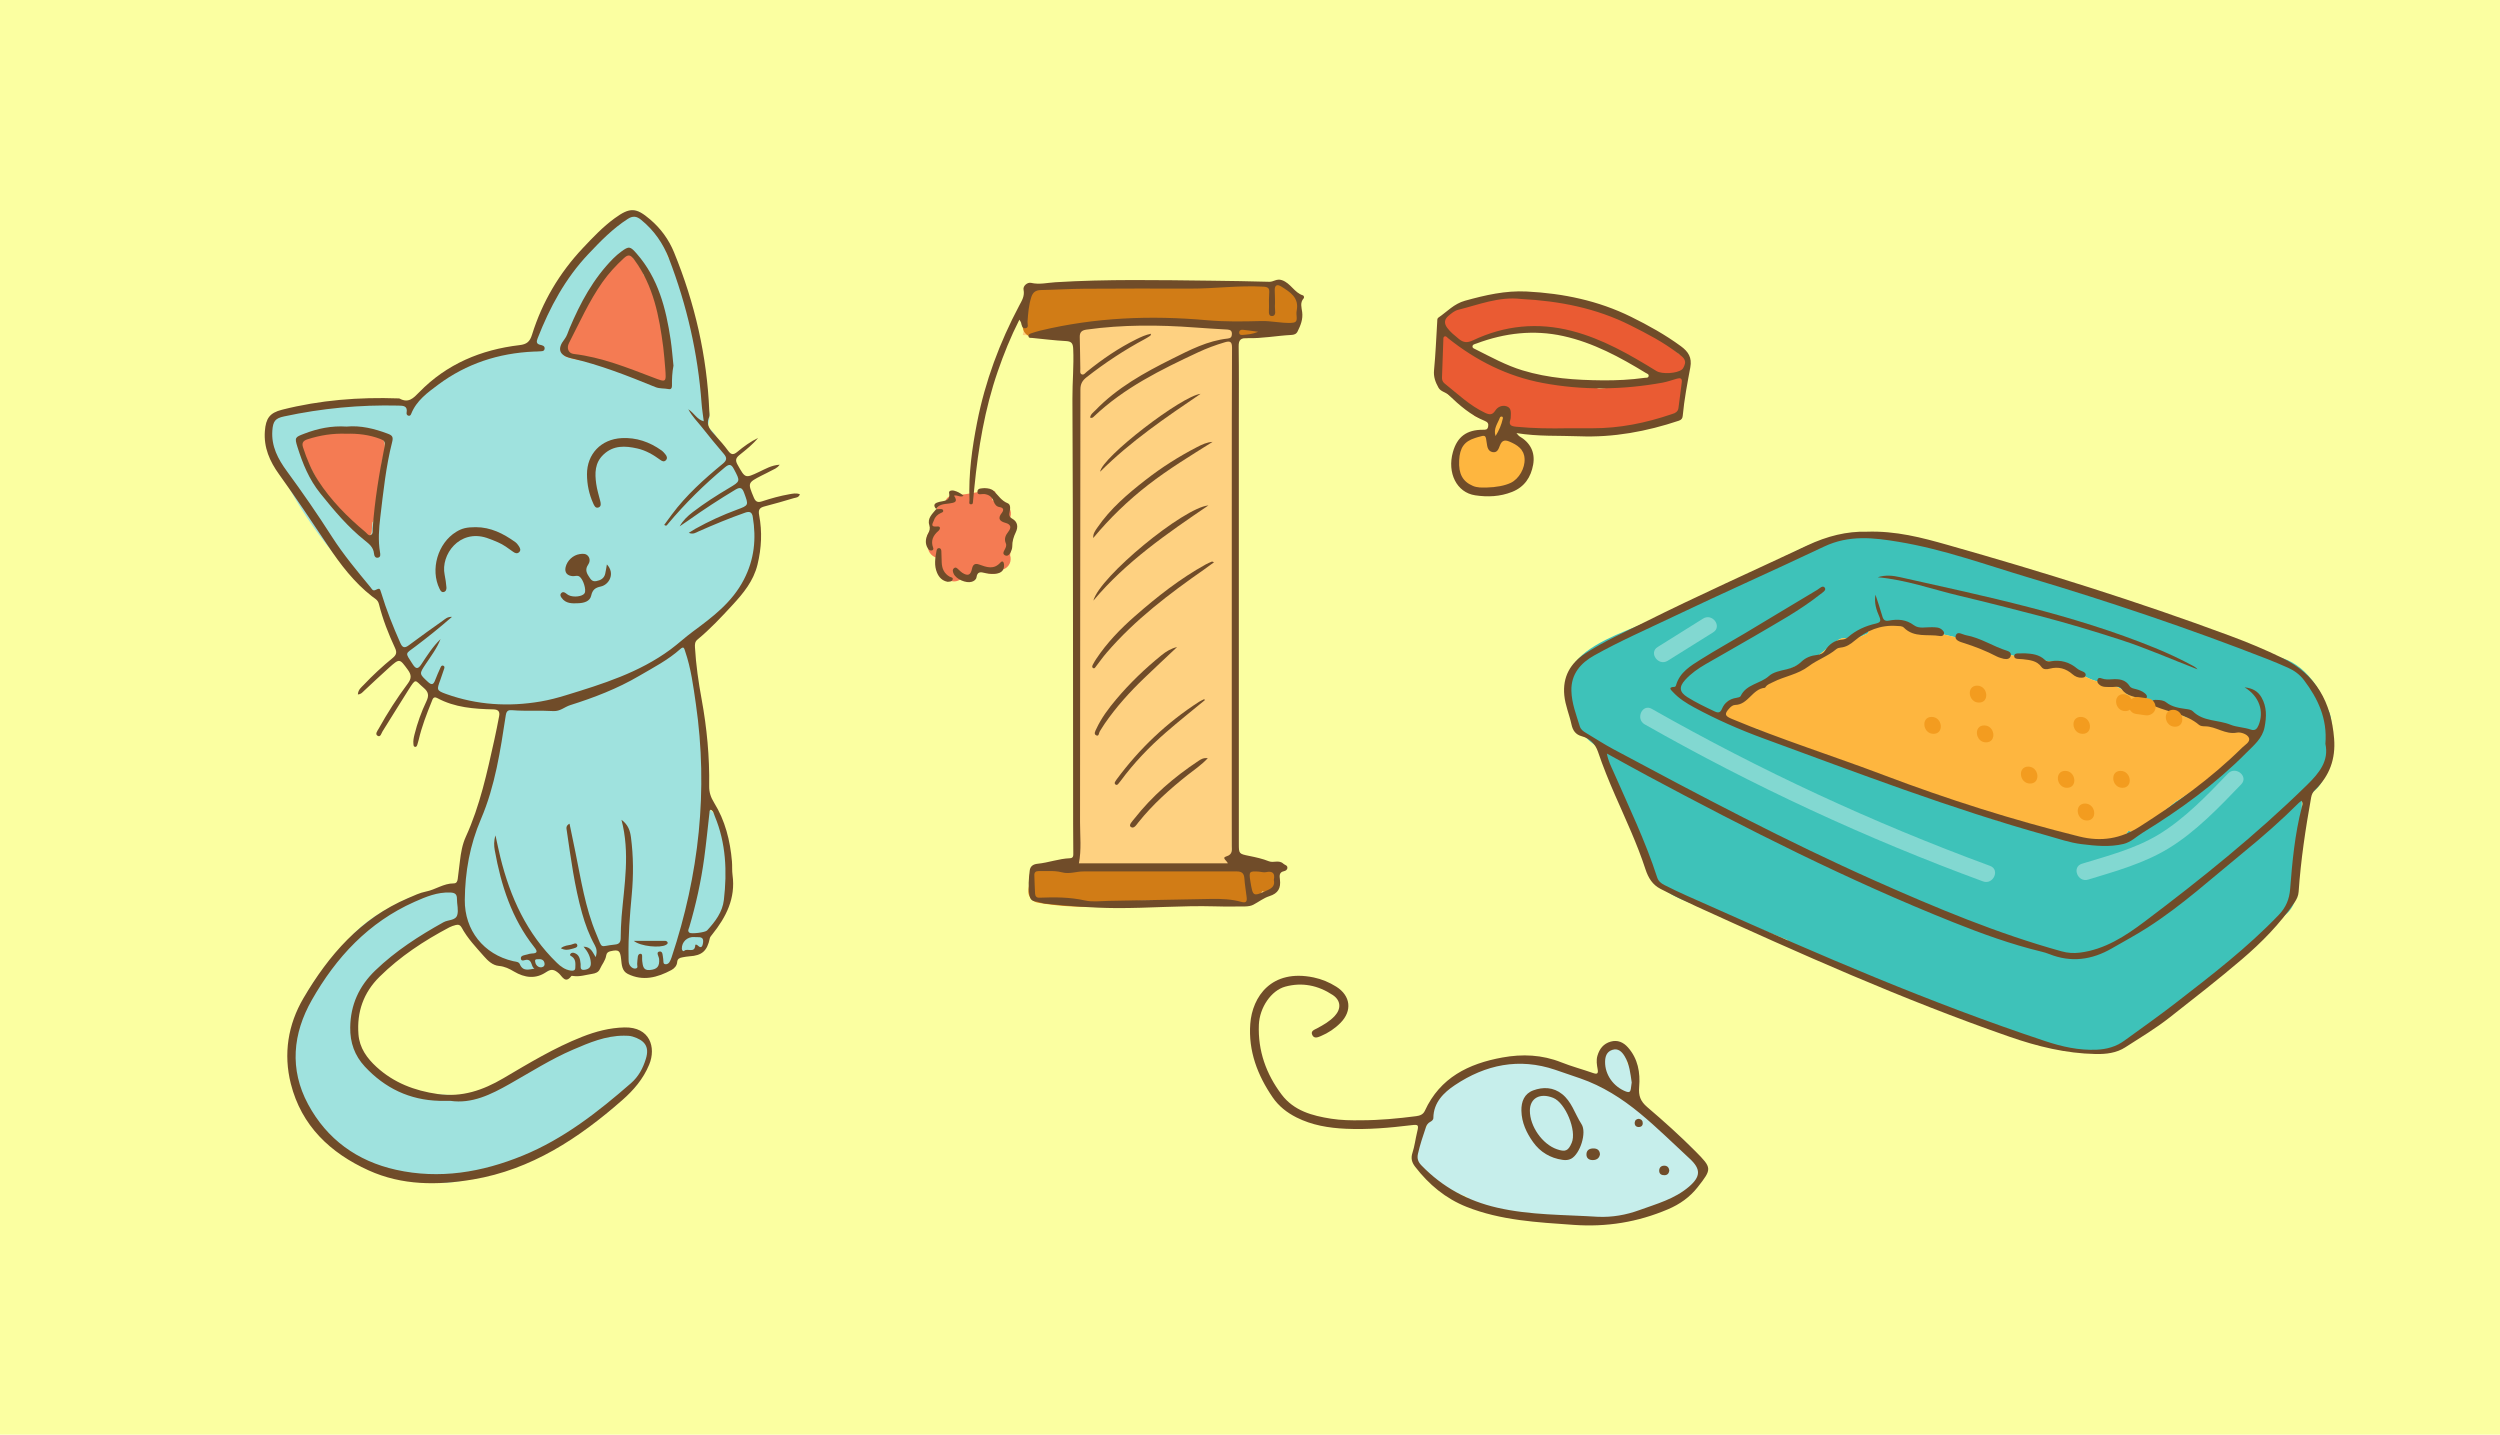 <?xml version="1.0" encoding="iso-8859-1"?>
<!-- Generator: Adobe Illustrator 18.1.1, SVG Export Plug-In . SVG Version: 6.00 Build 0)  -->
<svg version="1.1" xmlns="http://www.w3.org/2000/svg" xmlns:xlink="http://www.w3.org/1999/xlink" x="0px" y="0px"
	 viewBox="0 0 880 505" style="enable-background:new 0 0 880 505;" xml:space="preserve">
<g id="Background">
	<rect style="fill:#FBFFA1;" width="880" height="505"/>
</g>
<g id="Color">
	<path style="fill:#9FE2DE;" d="M256.657,211.703c4.057-4.643,7.639-7.501,8.407-13.281c1.362-1.68,2.143-3.984,1.892-6.899
		c-0.327-3.789-1.123-7.408-2.272-10.887c-0.204-0.91-0.522-1.773-0.914-2.588c0.057-0.588,0.059-1.172-0.004-1.739
		c-0.275-2.461-1.354-4.382-2.916-5.762c-0.974-5.732-3.645-11.01-8.031-15.017c-0.608-2.298-1.986-4.029-3.802-5.185
		c0.581-1.38,0.849-3.021,0.661-4.931c-0.896-9.097-2.731-17.938-5.401-26.514c-0.137-7.426-1.464-14.675-4.236-21.65
		c-0.03-0.081-0.063-0.162-0.093-0.242c-0.254-0.631-0.518-1.259-0.796-1.885c-0.958-2.042-2.347-3.472-3.939-4.38
		c-0.83-2.596-1.678-5.186-2.547-7.77c-0.854-2.54-2.371-4.191-4.178-5.1c-2.8-3.787-5.804-5.366-10.499-1.501
		c-6.843,5.633-15.45,13.321-20,21c-4.679,7.897-7.477,14.94-10.958,23.404c-0.279,0.678-0.475,1.343-0.603,1.994
		c-1.788,0.244-3.555,0.545-5.286,0.935c-11.658,2.057-22.635,6.979-31.801,14.573c-1.096,0.908-1.902,1.922-2.474,2.989
		c-0.528-0.064-1.062-0.108-1.605-0.108c-13.59-0.008-27.141,0.758-40.644,2.297c-0.795,0.091-1.527,0.259-2.201,0.49
		c-0.163-0.006-0.324-0.017-0.488-0.017c-5.135,0-8.905,5.814-8.382,10.504c0.246,2.203,1.142,3.967,2.445,5.304
		c0.147,0.596,0.349,1.206,0.635,1.833c8.618,18.925,20.928,35.636,36.506,49.407c0.135,0.571,0.316,1.152,0.572,1.75
		c1.33,3.095,2.846,6.044,4.506,8.889c0.583,2.726,1.646,5.315,3.305,7.954c0.719,1.144,1.64,2.009,2.677,2.631
		c0.731,1.355,1.524,2.683,2.373,3.995c0.109,0.168,0.227,0.322,0.344,0.479c0.14,0.248,0.272,0.494,0.418,0.744
		c0.643,1.1,1.442,1.935,2.33,2.561c1.662,3.657,5.556,5.501,9.726,5.501c0.2,0,0.393-0.024,0.589-0.041
		c3.57,1.626,7.505,2.49,11.836,2.321c0.401,0.077,0.802,0.141,1.202,0.212c0.237,0.124,0.479,0.241,0.732,0.343
		c1.361,0.552,2.75,1.032,4.156,1.453c-1.873,8.007-3.747,16.013-5.62,24.02c-0.154,0.66-0.209,1.321-0.185,1.974
		c-0.315,1.376-0.63,2.752-0.944,4.128c-1.763,5.301-3.671,10.558-5.516,15.792c-0.357,0.921-0.682,1.85-0.973,2.787
		c-0.205,0.591-0.412,1.182-0.614,1.773c-0.357,1.044-0.541,2.066-0.59,3.052c-0.023,0.121-0.039,0.242-0.061,0.364
		c-1.099,1.187,0.24,1.549-0.072,3.379c-0.059,0.347-0.955,5.652-1,6c-1.649-0.313-2.418-0.737-4,0
		c-1.55,0.722-13.15,2.329-14.7,3.112c-12.37,6.107-16.773,8.909-25.315,19.769c-3.751,3.994-7.105,8.305-9.887,12.965
		c-7.031,11.779-7.913,26.667-1.456,37.877c5.492,16.67,20.759,28.219,38.589,28.049c8.814,2.64,18.27,1.916,26.449-2.777
		c9.422,1.112,19.554-6.149,27.396-10.792c11.269-6.672,20.806-13.108,27.591-24.868c2.363-4.096,3.163-10.3-1.396-11.761
		c-16.37-5.245-24.412,5.074-39.271,10.761c-7.577,2.9-11.866,7.768-19.667,10c-2.02,0.578-14.524-0.453-16.374-0.133
		c-2.705-0.681-5.431-1.278-8.175-1.799c-1.349-1.38-3.091-2.335-5.082-2.497c-0.232-0.019-0.461-0.016-0.692-0.023
		c-0.278-0.143-0.552-0.3-0.829-0.446c-5.678-3.012-11.892-14.23-11.516-20.102c0.47-7.325,7.084-16.247,12.333-21
		c6.548-5.93,13.404-10.176,21.333-14c0.906-0.437,5-3,5.332,2.11c0.037,0.579,1.017-0.544,1.487-0.864
		c3.182,5.705,8.279,10.304,14.698,12.37c0.634,0.204,1.252,0.342,1.857,0.437c1.988,2.252,5.085,3.39,8.354,3.39
		c2.699,0,5.013-1.613,6.533-3.818c1.992,2.093,4.982,3.152,8.134,3.152c4.433,0,7.842-4.333,8.356-8.535
		c1.929-0.203,3.857-0.406,5.786-0.61c-0.03,0.483-0.032,0.963,0.02,1.43c0.621,5.569,5.354,8.382,10.504,8.382
		c0.148,0,0.292-0.021,0.438-0.031c0.297,0.019,0.595,0.031,0.896,0.031c4.2,0,7.47-3.889,8.24-7.871
		c1.187,0.357,2.46,0.538,3.76,0.538c3.844,0,6.922-3.259,8.008-6.865c8.656-10.856,9.348-25.427,3.637-37.405
		c-0.392-2.532-1.649-4.468-3.415-5.791c-0.563-0.786-1.154-1.556-1.78-2.302c-1.076-8.33,0.395-17.265-0.241-25.509
		c-0.786-10.194-3.098-20.287-6.522-29.921c0.465-0.343,0.934-0.681,1.398-1.024C248.294,222.85,252.405,216.57,256.657,211.703z
		 M134.43,162.402c-0.124,6.984-1.023,13.82-2.822,20.604c-0.094,0.355-0.284,0.654-0.528,0.898
		c-0.062,1.117-0.133,2.234-0.244,3.357c-0.157,1.597-2.096,2.072-3.243,1.235c-3.443-2.515-6.36-5.441-8.89-8.87
		c-0.375-0.508-0.444-1.056-0.323-1.554c-3.431-3.247-6.052-7.513-8.167-11.771c-0.353-0.622-0.657-1.24-0.917-1.86
		c-2.104-2.321-4.054-5.353-3.163-8.272c1.312-4.295,7.756-3.798,11.214-3.953c4.394-0.197,12.513-1.154,16.33,1.326
		C136.456,155.346,135.438,159.357,134.43,162.402z M234.621,134.376c-0.878,0.904-2.227,1.047-3.398,0.773
		c-1.058-0.248-1.663-1.105-2.521-1.656c-1.319-0.847-2.617-1.395-4.025-1.816c-0.646-0.166-1.292-0.333-1.938-0.499
		c-0.408-0.105-0.725-0.304-0.973-0.552c-0.584-0.153-1.17-0.298-1.757-0.439c-2.106-0.43-4.212-0.86-6.318-1.29
		c-0.778-0.159-1.257-0.638-1.474-1.212c-4.364-0.459-8.837-0.594-12.962-2.12c-0.772-0.286-1.337-1.339-1.148-2.135
		c0.579-2.447,1.481-4.523,2.878-6.401c1.124-3.073,2.573-5.951,4.408-8.646c0.041-0.32,0.152-0.651,0.371-0.98
		c0.443-0.664,0.897-1.317,1.358-1.961c1.578-4.815,4.386-8.636,8.778-11.355c0.136-0.084,0.282-0.142,0.431-0.189
		c0.494-0.746,0.998-1.484,1.468-2.251c0.328-0.534,0.766-0.879,1.241-1.036c0.551-1.797,2.922-1.813,3.752-0.168
		c0.098,0.193,0.167,0.386,0.234,0.578c0.664,0.526,1.211,1.291,1.666,2.152c0.895,1.181,1.523,2.41,1.968,3.798
		c0.177,0.136,0.339,0.315,0.473,0.551c0.128,0.226,0.255,0.451,0.383,0.677c0.298,0.127,0.565,0.336,0.769,0.638
		c0.976,1.449,1.612,2.732,2.092,4.433c0.113,0.402,0.087,0.802-0.032,1.17c0.607,1.428,1.104,2.862,1.495,4.318l0.959,2.642
		c0.237,0.653,0.151,1.223-0.114,1.669c0.086,0.685,0.151,1.38,0.196,2.084c0.699,3.118,1.154,6.214,1.295,9.451
		c0.011,0.242-0.02,0.457-0.067,0.66c0.424,1.593,0.823,3.19,1.121,4.789C235.504,131.523,235.821,133.14,234.621,134.376z"/>
	<path style="fill:#F47B53;" d="M133.677,153.541c-3.817-2.48-11.935-1.523-16.33-1.326c-3.457,0.155-9.901-0.343-11.214,3.953
		c-0.892,2.92,1.058,5.951,3.163,8.272c0.26,0.62,0.565,1.237,0.917,1.86c2.115,4.258,4.735,8.524,8.167,11.771
		c-0.121,0.498-0.052,1.047,0.323,1.554c2.53,3.429,5.447,6.355,8.89,8.87c1.147,0.838,3.086,0.362,3.243-1.235
		c0.11-1.122,0.182-2.24,0.244-3.357c0.244-0.244,0.434-0.543,0.528-0.898c1.798-6.784,2.698-13.62,2.822-20.604
		C135.438,159.357,136.456,155.346,133.677,153.541z"/>
	<path style="fill:#F47B53;" d="M234.111,125.264c0.047-0.202,0.077-0.418,0.067-0.66c-0.141-3.237-0.596-6.333-1.295-9.451
		c-0.045-0.704-0.11-1.398-0.196-2.084c0.265-0.446,0.351-1.016,0.114-1.669l-0.959-2.642c-0.391-1.456-0.888-2.89-1.495-4.318
		c0.119-0.368,0.145-0.768,0.032-1.17c-0.48-1.701-1.116-2.983-2.092-4.433c-0.203-0.302-0.471-0.511-0.769-0.638
		c-0.128-0.226-0.255-0.451-0.383-0.677c-0.133-0.236-0.295-0.414-0.473-0.551c-0.445-1.388-1.072-2.617-1.968-3.798
		c-0.455-0.861-1.002-1.626-1.666-2.152c-0.068-0.192-0.137-0.385-0.234-0.578c-0.83-1.645-3.201-1.629-3.752,0.168
		c-0.475,0.157-0.914,0.502-1.241,1.036c-0.47,0.767-0.974,1.505-1.468,2.251c-0.149,0.046-0.296,0.105-0.431,0.189
		c-4.392,2.72-7.2,6.54-8.778,11.355c-0.462,0.645-0.916,1.297-1.358,1.961c-0.219,0.329-0.331,0.66-0.371,0.98
		c-1.835,2.695-3.284,5.573-4.408,8.646c-1.397,1.878-2.299,3.954-2.878,6.401c-0.188,0.796,0.376,1.849,1.148,2.135
		c4.125,1.526,8.598,1.662,12.962,2.12c0.217,0.573,0.697,1.053,1.474,1.212c2.106,0.43,4.212,0.86,6.318,1.29
		c0.587,0.141,1.173,0.286,1.757,0.439c0.247,0.248,0.565,0.448,0.973,0.552c0.646,0.166,1.292,0.333,1.938,0.499
		c1.409,0.421,2.706,0.969,4.025,1.816c0.858,0.551,1.463,1.408,2.521,1.656c1.171,0.275,2.52,0.132,3.398-0.773
		c1.2-1.236,0.884-2.853,0.611-4.323C234.934,128.454,234.535,126.857,234.111,125.264z"/>
	<path style="fill:#F47B53;" d="M356.033,188.699c-0.018,0.296-0.169-6.65-1.043-5.407c1.348-1.917,1.051-3.99-0.561-5.63
		c-1.562-1.589-3.079-1.546-4.87-1.433c-1.323-1.028,2.081-2.975,0.266-3.384c-2.858-0.644-10.038,1.611-12.783,1.259
		c-1.553-0.199-3.761,0.616-4.269,2.297c0.101-0.333-2.495,1.641-2.754,2.084c-0.422,0.72-0.512,1.461-0.592,2.185
		c-0.79,0.522-1.358,1.405-1.455,2.692c-0.031,0.295-0.063,0.59-0.094,0.884c-0.314,0.89-0.344,1.719-0.182,2.457
		c-0.121,0.115-0.246,0.212-0.366,0.334c-1.424,1.459-1.299,3.076-0.427,4.321c-0.045,0.169-0.105,0.33-0.144,0.501
		c-0.465,2.044,1.03,3.898,2.884,4.459c0.029,0.453,0.098,0.906,0.204,1.378c0.21,2.293,1.432,4.533,3.517,6.089
		c1.822,1.36,3.903,1.056,5.328-0.343c2.105,0.584,4.969-0.593,5.601-3.081c0.139-0.548,0.263-0.955,0.387-1.256
		c0.816,1.759,2.642,3.003,4.837,2.882c1.414-0.078,2.589-0.667,3.524-1.542c2.202-0.651,3.19-2.999,2.512-5.041
		C355.937,193.217,355.9,190.909,356.033,188.699z"/>
	<path style="fill:#FED181;" d="M456.589,114.988l0.622-9.958c-0.518-0.542-1.025-1.093-1.518-1.656l-5.537-3.357
		c-1.063,0.105-2.165,0.094-3.205-0.052l-83.363,1.022l-3.575,16.939l18.908,1.394l-0.667,184l-14,2.333l-1.333,10.333
		c17.721,2.894,45.328,3.194,75.088,2.929l11.245-6.263l-0.746-8.737l-14.999-1.5l1.745-183.097L456.589,114.988z"/>
	<path style="fill:#D17C16;" d="M454.274,101.676c-0.657-0.316-1.36-0.512-2.089-0.597c-0.18-0.451-0.438-0.872-0.752-1.249
		c-1.932,0.374-4.16,0.357-5.973-0.187c-0.177,0.25-0.319,0.526-0.422,0.82c-1.202-0.08-2.368-0.01-3.514,0.171
		c-0.725-0.688-1.749-1.103-3.048-0.997c-10.072,0.821-20.171,1.234-30.277,1.118c-9.463-0.109-19.321-2.881-28.689-1.143
		c-1.17,0.217-2.034,0.771-2.605,1.49c-3.701-0.125-7.401-0.251-11.102-0.376c-2.352-0.08-3.948,1.008-4.576,3.325
		c-1.008,3.713-1.324,7.301-1.195,11.135c0.098,2.911,3.9,4.505,6.169,2.896c1.193-0.034,2.367-0.567,3.115-1.682
		c6.281-0.782,12.562-1.564,18.843-2.345c2.834-0.228,5.697-0.498,8.567-0.748c0.724,0.678,1.734,1.083,3.008,0.971
		c8.354-0.737,16.771-1.521,25.143-0.603c3.276,0.359,6.451,0.866,9.605,1.032c-0.178,2.481,2.101,5.052,5.347,4.172
		c2.504-0.679,4.96-1.454,7.393-2.318c1.526,0.773,3.5,0.44,4.883-0.892c0.943,0.291,2.004,0.206,2.968-0.199
		c0.703-0.096,1.354-0.374,1.865-0.836c0.016-0.238,0.073-0.445,0.171-0.614c0.161-1.628,0.354-3.251,0.567-4.872v-2.662
		c0-0.31,0.076-0.557,0.194-0.759C456.597,104.437,455.391,103.093,454.274,101.676z"/>
	<path style="fill:#D17C16;" d="M448.33,306.937c-4.518-3.635-9.23-3.757-14.335-1.34c-0.375,0.178-0.75,0.326-1.125,0.49
		c-6.063-2.018-12.098-0.445-18.365,0.052c-5.613,0.445-11.246,0.462-16.874,0.355c-1.763-0.044-3.526-0.088-5.289-0.131
		c-2.889-0.262-5.775-0.632-8.673-1.097c-5.174-0.831-10.29-1.46-15.231,0.089c-2.163-1.365-5.438-0.78-5.979,2.577
		c-0.209,1.298-0.275,2.468-0.2,3.656c-0.009,0.049-0.025,0.092-0.032,0.143c-0.072,0.479-0.143,0.958-0.215,1.437
		c-0.323,2.158,1.174,4.208,3.325,4.577c6.442,1.104,12.954,1.598,19.49,1.387c6.71-0.217,13.339-2.248,20.008-2.259
		c3.149-0.005,6.226,0.885,9.386,0.852c3.523-0.036,6.892-0.654,10.439-0.466c3.723,0.198,7.309,0.577,10.83,0.113
		c1.043,0.748,2.406,1.049,3.716,0.52c0.493-0.199,5.816-3.887,4.937-4.217C448.241,315.213,452.02,309.906,448.33,306.937z"/>
	<path style="fill:#3EC2B9;" d="M820.717,255.686c-0.024-0.626-0.055-1.231-0.091-1.807c-0.119-1.925-0.685-3.491-1.55-4.719
		c-3.24-9.461-10.667-18.228-20.99-18.398c-0.459-0.348-0.951-0.678-1.503-0.975c-6.33-3.407-12.874-6.228-19.697-8.49
		c-1.569-0.52-3.196-0.731-4.76-0.615c-9.318-3.165-18.737-6.029-28.245-8.572c-0.885-1.521-2.214-3.287-4.499-3.72
		c-34.616-6.56-54.94-21.876-84.709-19.906c-0.865,0.057-1.649,0.214-2.372,0.44c-10.245-1.805-25.886,8.088-33.589,12.685
		c-6.75,4.028-13.416,7.856-20.745,10.755c-7.58,2.998-15.397,5.367-22.92,8.513c-7.107,2.972-21.157,8.258-22.667,16.843
		c-0.235,1.337-0.223,2.618-0.018,3.828c-0.448,3.515-0.428,6.991,0.368,10.462c0.756,3.299,2.565,6.125,5.39,7.485
		c0.89,0.899,1.867,1.75,2.95,2.532c1.244,0.899,2.466,1.709,3.652,2.498c0.016,0.962,0.179,1.953,0.532,2.961
		c2.109,6.015,4.553,11.871,7.288,17.591c0.226,0.569,0.461,1.135,0.695,1.701c1.266,6.133,3.56,11.969,6.788,17.349
		c0.755,6.933,7.735,10.902,13.699,13.252c5.753,2.266,11.665,4.158,17.45,6.348c5.995,2.27,11.952,4.641,17.874,7.095
		c0.888,1.068,1.998,1.984,3.288,2.668c6.011,3.182,12.19,5.957,18.562,8.334c1.527,0.57,3.13,0.792,4.679,0.676
		c17.543,7.995,34.846,15.665,53.34,20.789c9.533,3.698,28.058,11.306,36.737,4.48c1.901,0.106,3.927-0.464,5.895-1.994
		c4.992-3.88,9.821-7.96,14.495-12.211c1.585-0.118,3.164-0.735,4.594-2.026c2.818-2.544,5.636-5.089,8.455-7.633
		c0.369-0.305,0.734-0.619,1.094-0.943c0.513-0.433,1.02-0.873,1.537-1.301c0.489-0.335,0.977-0.67,1.466-1.006
		c0.79-0.542,1.436-1.138,1.977-1.767c0.981-0.777,1.954-1.562,2.947-2.323c0.359-0.181,0.719-0.38,1.078-0.612
		c5.273-3.391,9.25-7.614,12.242-12.387c4.287-1.048,7.241-6.114,6.774-10.298c-0.137-1.231-0.485-2.319-0.984-3.28
		c2.56-9.367,3.065-19.607,3.023-29.344c5.129-1.259,7.86-5.609,9.239-10.765c0.496-1.197,0.768-2.464,0.765-3.766
		c0.389-2.623,0.522-5.3,0.518-7.777c0.027-0.418,0.037-0.845,0.015-1.29L820.717,255.686z M789.225,264.697
		c-0.36-0.006-0.225-0.033-1.225-0.043c0,0.006,0,0.012,0,0.018c0-0.008-0.064-0.021-0.173-0.03
		c-0.067,0.055-0.059,0.11-0.126,0.164c-6.486,6.456-13.487,12.156-21.252,17.016c-0.19,0.119-0.366,0.208-0.561,0.291
		l-12.279,9.953c-1.381,1.119-2.837,1.083-3.995,0.423c-0.211,0.037-0.417,0.053-0.622,0.053c-0.372,0.986-1.083,1.837-2.137,2.254
		c-3.619,1.433-7.141,1.79-10.719,1.22c-1.414-0.126-2.833-0.489-4.292-1.101c-0.411-0.172-0.742-0.392-1.038-0.628
		c-1.948-0.277-3.886-0.602-5.812-0.989c-0.341-0.011-0.683-0.049-1.021-0.153c-0.27-0.083-0.542-0.158-0.813-0.24
		c-4.386-0.965-8.715-2.213-12.988-3.73c-0.842-0.23-1.682-0.468-2.525-0.693c-1.002,0.722-2.314,1.043-3.767,0.553l-16.589-5.652
		c-0.287-0.098-0.54-0.224-0.77-0.369c-14.242-5.057-28.385-10.385-42.415-16.011c-0.376-0.151-0.685-0.353-0.963-0.575
		c-2.045-0.866-4.079-1.761-6.101-2.685c-5.482-1.232-10.613-3.204-15.532-5.87c-0.124-0.019-0.248-0.041-0.372-0.06
		c-1.057-0.157-1.826-0.63-2.359-1.259c-1.534-0.151-3.081-0.252-4.642-0.29c-1.633-0.04-2.605-0.867-3.017-1.969
		c-5.02-0.103-5.899-7.943-0.799-7.943c0.224,0,0.429,0.033,0.637,0.063c0.358-0.319,0.802-0.589,1.35-0.784
		c5.461-1.94,9.93-6.054,15.043-8.746c3.95-2.079,8.047-3.892,12.139-5.696c2.42-2.003,4.893-3.943,7.435-5.805
		c1.367-1.001,2.931-0.893,4.178-0.194c0.164-0.107,0.323-0.22,0.488-0.327c1.045-0.678,2.102-0.822,3.046-0.619
		c0.949-0.436,1.899-0.87,2.853-1.29c0.297-1.437,1.368-2.603,3.332-2.603c0.373,0,0.712,0.061,1.037,0.143
		c0.025-0.054,0.056-0.106,0.08-0.16c0.104,0.038,0.209,0.073,0.313,0.111c0.568-0.185,1.151-0.209,1.713-0.082
		c2.897-0.896,5.81-1.07,8.372,0.61c0.088,0.025,0.171,0.034,0.26,0.064c0.27,0.092,0.535,0.194,0.804,0.288
		c6.811,1.036,13.541,2.479,20.173,4.406c7.843,2.279,15.322,6.133,23.533,6.62c3.861,0.229,7.13,0.674,10.643,2.356
		c3.34,1.6,6.327,3.976,9.939,4.986c4.027,1.126,8.504,1.432,10.99,4.667c7.299,1.905,14.315,4.619,20.992,8.188
		c0.588-0.044,1.22,0.031,1.891,0.289c5.833,2.24,11.693,3.482,17.918,3.93C793.971,257.094,793.695,264.773,789.225,264.697z"/>
	<path style="fill:#FEB63F;" d="M789.556,256.77c-6.225-0.448-12.161-1.69-17.994-3.93c-0.671-0.257-1.303-0.332-1.891-0.289
		c-6.678-3.569-13.693-6.283-20.992-8.188c-2.486-3.236-6.963-3.541-10.99-4.667c-3.612-1.01-6.598-3.386-9.939-4.986
		c-3.512-1.682-6.782-2.127-10.643-2.356c-8.211-0.487-15.69-4.341-23.533-6.62c-6.632-1.927-13.362-3.37-20.173-4.406
		c-0.269-0.094-0.534-0.196-0.804-0.288c-0.089-0.03-0.172-0.039-0.26-0.064c-2.562-1.68-5.475-1.505-8.372-0.61
		c-0.562-0.126-1.145-0.103-1.713,0.082c-0.083,0.027-0.166,0.047-0.248,0.081c-0.047-0.013-0.098-0.02-0.145-0.032
		c-0.325-0.082-0.664-0.143-1.037-0.143c-1.964,0-3.035,1.166-3.332,2.603c-0.954,0.42-1.904,0.854-2.853,1.29
		c-0.944-0.204-2-0.059-3.046,0.619c-0.164,0.107-0.324,0.22-0.488,0.327c-1.246-0.699-2.811-0.807-4.178,0.194
		c-2.542,1.862-5.016,3.802-7.435,5.805c-4.092,1.804-8.189,3.617-12.139,5.696c-5.113,2.691-9.582,6.805-15.043,8.746
		c-0.548,0.195-0.992,0.465-1.35,0.784c-0.208-0.029-0.413-0.063-0.637-0.063c-5.1,0-4.221,7.84,0.799,7.943
		c0.413,1.102,1.385,1.929,3.017,1.969c1.561,0.038,3.107,0.138,4.642,0.29c0.533,0.629,1.302,1.102,2.359,1.259
		c0.125,0.019,0.248,0.041,0.372,0.06c4.92,2.666,10.051,4.638,15.532,5.87c2.022,0.924,4.056,1.819,6.101,2.685
		c0.278,0.222,0.587,0.424,0.963,0.575c14.03,5.626,28.173,10.954,42.415,16.011c0.23,0.144,0.483,0.271,0.77,0.369l16.589,5.652
		c1.453,0.489,2.765,0.168,3.767-0.553c0.843,0.226,1.683,0.463,2.525,0.693c4.273,1.517,8.602,2.765,12.988,3.73
		c0.27,0.082,0.543,0.157,0.813,0.24c0.337,0.103,0.679,0.141,1.021,0.153c1.925,0.387,3.864,0.712,5.812,0.989
		c0.296,0.237,0.627,0.456,1.039,0.628c1.46,0.613,2.879,0.975,4.293,1.101c3.578,0.571,7.101,0.214,10.72-1.22
		c1.054-0.417,1.766-1.268,2.138-2.254c0.205,0,0.414-0.016,0.625-0.053c1.159,0.66,2.619,0.695,4-0.423l12.288-9.953
		c0.196-0.083,0.391-0.172,0.581-0.291c7.765-4.86,14.803-10.56,21.29-17.016c0.067-0.055-0.018-0.11,0.05-0.164
		c0.109,0.008,0.173,0.022,0.173,0.03c0-0.006,0-0.012,0-0.018c1,0.01,0.865,0.037,1.225,0.043
		C793.695,264.773,794.048,257.094,789.556,256.77z"/>
	<path style="fill:#FEB63F;" d="M536.853,161.346c-0.145-1.261-0.543-2.464-1.491-3.361c-0.015-0.021-0.028-0.043-0.043-0.064
		c-0.08-0.25-0.164-0.501-0.288-0.754c-0.68-1.386-2.093-2.476-3.732-3.117c0.237-2.254,0.477-9.142-2.5-9.142
		c-2.582,0-5.41,6.202-5.167,8.201c-2.92-0.322-5.775,0.477-7.896,2.598c-1.302,1.302-2.179,3.063-2.172,4.785
		c-0.213,0.949-0.271,1.92-0.15,2.848c-0.122,0.771-0.095,1.579,0.121,2.403c0.08,0.306,0.197,0.59,0.318,0.87
		c-0.459,1.827,0.39,4.106,2.156,4.967c1.928,0.94,3.986,1.286,6.015,1.034c1.121,0.113,2.323,0.106,3.514-0.029
		c0.145,0.041,0.29,0.078,0.435,0.102c1.864,0.308,3.727-0.148,5.343-1.074C535.385,170.607,538.281,165.28,536.853,161.346z"/>
	<path style="fill:#EA5B33;" d="M592.682,125.238c-0.477-0.378-1.068-0.571-1.681-0.585c-0.774-0.684-1.549-1.368-2.323-2.052
		c-1.1-1.063-2.241-2.089-3.464-3.06c-0.588-0.467-1.197-0.669-1.779-0.683c-1.187-0.749-2.425-1.421-3.707-2.019
		c-2.973-1.984-6.21-3.347-9.591-4.324c-5.057-3.846-11.066-5.306-17.313-5.742c-0.037-1.279-0.798-2.46-2.443-2.584
		c-9.035-0.684-14.206-2.039-22.833,0.136c-0.667,0.667-4.55,1.657-5.063,1.603c-1.402-0.147-2.677-0.067-3.852,0.241
		c-5.041,0.786-7.203,2.123-10.585,6.156c-1.235,1.473-2.729,4.977-1.271,5.859c-0.306,0.382-0.522,0.833-0.594,1.329
		c-0.509,3.542-0.607,6.994-0.312,10.56c0.089,1.068,0.778,1.861,1.657,2.284c0.014,0.267-1.075,1.378-0.98,1.634
		c0.071,0.191,0.16,0.366,0.236,0.553c0.051,0.674,0.34,1.358,0.95,1.962c1.545,2.738,4.894,4.015,7.768,5.445
		c0.632,0.598,1.264,1.197,1.895,1.795c0.026,0.141,0.057,0.28,0.098,0.414c0.69,2.244,2.909,3.141,5.123,3.184
		c1.725,0.034,3.195-0.634,4.789-1.185c0.967-0.334,1.598-0.571,2.054-0.653c0.406,0.203,0.819,0.398,1.236,0.589
		c0.243,0.373-0.728,2.944-0.316,3.73c1.672,3.191,4.113,1.56,7.794,2.086c4.668,0.667,6.667,0.316,11.373,0.581
		c9.24,0.52,25.667,1.667,40.127-7.06c1.096-0.249,2.04-1.024,2.172-2.36c0.26-2.626,0.519-5.252,0.779-7.877
		c0.002-0.017-0.002-0.031-0.001-0.048c1.104-0.117-0.384-3.691,0.423-4.821C593.882,129.158,596.019,126.297,592.682,125.238z
		 M558.479,135.878c-0.408-0.56-1.028-0.978-1.86-1.105c-14.216-2.166-29.129-4.617-40.86-13.17
		c0.426-0.298,0.857-0.578,1.287-0.862c0.863-0.351,1.698-0.734,2.518-1.139c0.102-0.035,0.2-0.055,0.304-0.102
		c22.578-10.101,46.007,0.858,65.047,13.493c-7.209,1.979-14.541,3.23-21.957,3.799
		C561.465,136.418,559.974,136.114,558.479,135.878z"/>
	<path style="fill:#C6EEEB;" d="M594.308,402.706c-0.1-0.113-0.288-0.093-0.433-0.138c-0.118-0.123-0.234-0.249-0.353-0.371
		c0.003-0.003,0.005-0.005,0.008-0.008c-0.035-0.031-0.07-0.062-0.105-0.094c-2.386-2.431-4.952-4.628-7.675-6.56
		c-3.12-2.49-6.334-4.782-9.715-6.803c-0.148-0.734-0.297-1.468-0.445-2.201c-0.022-0.362-0.067-0.727-0.158-1.09l-0.113-0.452
		c0.364-0.902,0.386-1.957,0.113-3.048l-1.5-6c-0.172-0.687-0.624-1.247-1.2-1.673c-0.124-1.065-0.116-2.15,0.024-3.232
		c0.66-5.097-7.239-6.369-7.902-1.251c-0.432,3.336-0.078,6.532,0.965,9.569c0.025,0.331,0.076,0.664,0.159,0.995
		c0.212,0.849,0.424,1.698,0.636,2.547c-4.722-2.455-9.547-4.694-14.518-6.613c-5.459-2.108-11.995-5.288-17.675-2.34
		c-0.585-0.044-1.175-0.054-1.778,0.01h-2c-0.199,0.015-0.391,0.051-0.585,0.081c-0.467-0.048-0.938-0.081-1.415-0.081
		c-0.287,0-0.568,0.024-0.846,0.059c-0.086,0.011-0.17,0.026-0.254,0.04c-0.198,0.033-0.392,0.074-0.585,0.124
		c-0.086,0.022-0.173,0.042-0.259,0.067c-0.247,0.074-0.491,0.158-0.728,0.258c-0.093,0.039-0.183,0.087-0.274,0.13
		c-0.148,0.07-0.296,0.142-0.44,0.221c-0.118,0.065-0.234,0.133-0.349,0.204c-0.11,0.068-0.218,0.141-0.326,0.214
		c-0.306,0.209-0.602,0.435-0.883,0.684c-0.019,0-0.038-0.002-0.057-0.002c-1.304,0-2.518,0.378-3.598,1.014
		c-0.134-0.004-0.267-0.014-0.402-0.014c-2.354,0-4.413,1.228-5.911,3.003c-0.03,0-0.059-0.003-0.089-0.003
		c-4.376,0-7.751,4.223-8.332,8.375c-2.133,2.125-3.363,5.324-3.05,8.129c0.002,0.019,0.007,0.037,0.009,0.056
		c-2.71,2.042-4.366,5.743-4.009,8.944c0.494,4.428,3.274,9.358,7.11,10.272c2.256,3.157,5.393,3.163,8.918,4.815
		c0.636,0.298,1.284,0.505,1.934,0.639c0.852,1.79,2.363,3.253,4.627,3.987c6.355,2.058,17.778,4.279,26.845,2.826
		c5.785,1.631,12.576,2.578,18.235,1.289c4.747,1.283,9.592,0.596,14.121-1.697c3.591-1.818,7.849-4.921,11.389-6.785
		C601.706,415.395,602.039,411.395,594.308,402.706z"/>
</g>
<g id="Line">
	<path style="fill:#704C29;" d="M479.107,394.338c6.488-0.006,12.931-0.611,19.359-1.443c1.353-0.175,2.482-0.583,3.091-1.91
		c5.359-11.67,15.373-16.583,27.265-18.746c7.064-1.285,13.975-0.998,20.751,1.701c3.632,1.447,7.44,2.448,11.133,3.748
		c1.423,0.501,1.962,0.298,1.672-1.29c-0.287-1.572-0.552-3.146-0.088-4.751c0.717-2.48,2.155-4.297,4.691-5.004
		c2.417-0.673,4.439,0.228,6.034,2.016c3.549,3.977,4.405,8.908,3.97,13.902c-0.274,3.143,0.449,5.091,2.853,7.142
		c5.832,4.973,11.554,10.11,16.951,15.547c5.859,5.901,5.888,6.156,0.763,12.666c-2.735,3.474-6.226,5.97-10.449,7.76
		c-10.68,4.528-21.537,6.303-33.209,5.477c-12.812-0.906-25.546-1.54-37.645-6.337c-7.41-2.938-13.291-7.866-18.124-14.131
		c-1.146-1.486-1.576-2.947-0.943-4.883c0.766-2.341,1.044-4.836,1.63-7.241c0.642-2.634,0.53-2.803-2.108-2.484
		c-7.629,0.921-15.28,1.596-22.969,1.245c-6.023-0.275-11.92-1.234-17.4-4.001c-3.355-1.694-6.233-3.96-8.349-7.045
		c-5.34-7.786-8.601-16.325-7.888-25.885c0.713-9.562,7.445-19.422,22.302-16.337c2.845,0.591,5.504,1.706,7.96,3.25
		c5.073,3.191,5.693,8.489,1.506,12.73c-1.989,2.014-4.316,3.568-6.923,4.659c-1.006,0.421-2.309,1.017-2.989-0.317
		c-0.744-1.459,0.669-1.88,1.627-2.39c2.265-1.208,4.495-2.471,6.258-4.382c2.341-2.537,2.151-5.474-0.721-7.371
		c-5.11-3.376-10.74-4.565-16.719-2.936c-4.92,1.341-9.023,7.33-9.273,13.405c-0.376,9.165,2.551,17.348,8.014,24.585
		c4.318,5.72,10.75,7.449,17.437,8.497C472.069,394.332,475.584,394.394,479.107,394.338z M562.482,428.311
		c5.028,0.216,9.902-0.647,14.592-2.355c6.064-2.207,12.397-3.899,17.454-8.243c4.148-3.563,4.218-6.201,0.255-9.855
		c-5.811-5.359-11.437-10.945-17.526-15.968c-6.289-5.188-13.173-9.589-20.982-12.292c-2.944-1.019-5.892-2.028-8.842-3.03
		c-12.712-4.316-24.521-1.817-35.334,5.411c-3.864,2.583-7.507,6.066-7.553,11.531c-0.006,0.69-0.576,1.113-1.161,1.425
		c-0.751,0.4-1.188,1.038-1.456,1.824c-1.057,3.099-2.086,6.202-2.814,9.405c-0.38,1.672,0.078,2.867,1.253,4.08
		c7.386,7.625,16.225,12.457,26.601,14.848C538.692,427.794,550.621,427.552,562.482,428.311z M574.364,381.022
		c-0.471-3.095-0.744-6.401-2.513-9.272c-0.95-1.543-2.261-2.874-4.334-2.191c-1.954,0.644-2.503,2.288-2.526,4.193
		c-0.055,4.561,2.964,8.8,7.396,10.484c1.053,0.4,1.506,0.101,1.662-0.915C574.158,382.612,574.245,381.899,574.364,381.022z"/>
	<path style="fill:#704C29;" d="M535.535,390.99c-0.083-3.261,1.064-6.031,4.157-7.171c3.475-1.281,7.081-1.171,10.196,1.316
		c1.581,1.262,2.699,2.915,3.66,4.684c1.059,1.949,1.91,3.986,3.142,5.873c1.93,2.956-0.501,10.51-3.643,12.181
		c-0.968,0.515-1.983,0.549-3.026,0.399c-4.337-0.622-7.876-2.753-10.372-6.252C537.327,398.764,535.619,395.14,535.535,390.99z
		 M538.516,390.961c-0.009,5.508,4.38,11.782,9.49,13.563c3.012,1.05,4.006,0.622,5.237-2.254c1.838-4.295-2.21-14.103-6.534-15.832
		C542.073,384.585,538.523,386.544,538.516,390.961z"/>
	<path style="fill:#704C29;" d="M563.189,406.309c-0.217,1.374-1.159,2.013-2.483,2.04c-1.39,0.028-2.359-0.668-2.273-2.152
		c0.087-1.499,1.247-1.97,2.54-1.948C562.211,404.27,563.106,404.857,563.189,406.309z"/>
	<path style="fill:#704C29;" d="M587.586,411.93c-0.065,1.06-0.626,1.705-1.625,1.744c-1.041,0.041-1.945-0.389-1.929-1.604
		c0.014-1.112,0.719-1.774,1.84-1.75C586.87,410.34,587.445,410.959,587.586,411.93z"/>
	<path style="fill:#704C29;" d="M576.902,393.818c0.93,0.176,1.409,0.766,1.348,1.678c-0.058,0.865-0.708,1.262-1.492,1.223
		c-0.954-0.048-1.431-0.701-1.334-1.625C575.509,394.278,576.078,393.862,576.902,393.818z"/>
	<path style="fill:#704C29;" d="M533.789,152.45c0.654,0.728,0.776,0.951,0.965,1.061c3.879,2.26,5.701,5.644,4.914,10.053
		c-0.783,4.39-3.026,7.843-7.421,9.588c-4.23,1.68-8.639,1.853-12.996,1.196c-6.503-0.98-9.9-7.871-7.82-15.244
		c1.512-5.357,4.825-7.844,10.58-7.829c0.892,0.002,1.547,0.041,1.795-1.021c0.245-1.052-0.094-1.66-1.08-2.056
		c-5.004-2.01-8.971-5.517-12.791-9.159c-1.114-1.062-2.805-1.163-3.603-2.603c-1.059-1.909-1.779-3.77-1.553-6.112
		c0.546-5.644,0.768-11.319,1.115-16.982c0.034-0.558-0.069-1.208,0.442-1.555c3.049-2.069,5.447-4.855,9.364-5.937
		c7.141-1.971,14.209-3.621,21.683-3.24c12.827,0.654,25.165,3.197,36.757,8.913c6.103,3.01,12.02,6.302,17.529,10.337
		c2.635,1.93,3.963,4.007,3.324,7.451c-1.049,5.653-2.147,11.311-2.669,17.053c-0.077,0.844-0.403,1.403-1.351,1.72
		c-11.393,3.804-23.019,5.966-35.092,5.488C548.712,153.289,541.516,153.696,533.789,152.45z M551.95,150.744
		c2.878,0,5.755-0.007,8.633,0.001c9.534,0.026,18.729-1.86,27.717-4.911c1.142-0.388,2.331-0.716,2.518-2.212
		c0.375-3.012,0.749-6.023,1.161-9.03c0.205-1.498-0.548-1.628-1.698-1.302c-1.69,0.478-3.355,1.095-5.076,1.406
		c-14.057,2.545-28.174,2.742-42.202,0.103c-12.381-2.329-23.403-7.859-33.243-15.726c-0.363-0.29-0.651-0.802-1.185-0.671
		c-0.607,0.15-0.5,0.746-0.517,1.197c-0.167,4.392-0.317,8.784-0.472,13.176c-0.03,0.838,0.16,1.606,0.842,2.148
		c4.618,3.673,8.878,7.831,14.316,10.389c1.489,0.701,2.544,0.86,3.601-0.793c0.846-1.324,2.428-2.016,3.998-1.496
		c1.726,0.572,1.498,2.238,1.446,3.682c-0.011,0.318-0.021,0.654-0.126,0.948c-0.726,2.03,0.322,2.391,2.084,2.562
		C539.806,150.804,545.874,150.868,551.95,150.744z M535.421,105.24c-7.775-0.914-14.849,1.997-22.109,3.802
		c-1.36,0.338-2.388,1.25-3.437,2.123c-1.514,1.261-1.602,2.657-0.477,4.202c1.143,1.571,2.661,2.736,4.146,3.958
		c1.604,1.321,2.975,1.405,4.959,0.467c11.165-5.281,22.79-6.412,34.789-3.307c10.83,2.802,20.37,8.321,29.78,14.116
		c1.945,1.197,7.32,0.89,9.037-0.591c0.339-0.292,0.549-0.766,0.739-1.192c1.055-2.356-0.824-3.35-2.214-4.428
		c-5.14-3.986-10.888-6.938-16.681-9.855C561.8,108.414,548.819,105.936,535.421,105.24z M564.08,133.883
		c4.962,0.043,9.904-0.202,14.819-0.883c0.515-0.072,1.253,0.112,1.414-0.597c0.161-0.709-0.571-0.873-1.016-1.144
		c-9.103-5.553-18.456-10.623-28.964-12.955c-10.419-2.313-20.638-1.12-30.59,2.604c-0.564,0.211-1.42,0.301-1.429,1.075
		c-0.007,0.59,0.717,0.792,1.206,1.039c5.351,2.688,10.616,5.577,16.379,7.337C545.087,133.163,554.552,133.795,564.08,133.883z
		 M523.169,171.619c3.544-0.088,6.568-0.673,8.643-1.671c2.868-1.379,5.048-5.16,4.838-8.484c-0.215-3.402-2.588-4.863-5.375-6.045
		c-1.735-0.736-2.686-0.262-3.321,1.426c-0.446,1.184-0.92,2.626-2.587,2.295c-1.624-0.322-1.856-1.836-2.036-3.188
		c-0.384-2.89-0.354-2.895-3.196-2.066c-0.306,0.089-0.609,0.193-0.913,0.289c-3.804,1.196-5.377,3.412-5.605,7.892
		c-0.24,4.724,1.232,7.434,4.835,8.972C519.976,171.691,521.572,171.63,523.169,171.619z M526.436,153.49
		c1.212-1.905,2.067-3.954,2.56-6.156c0.067-0.298-0.002-0.674-0.398-0.713c-0.191-0.019-0.531,0.125-0.587,0.275
		C527.227,149.014,525.584,150.918,526.436,153.49z"/>
	<path style="opacity:0.5;fill:#C6EEEB;" d="M700.5,304.786c-41.144-15.129-80.971-33.615-119.084-55.275
		c-3.361-1.91-5.812,3.572-2.481,5.465c38.113,21.659,77.94,40.146,119.084,55.275C701.628,311.578,704.127,306.119,700.5,304.786z"
		/>
	<path style="opacity:0.5;fill:#C6EEEB;" d="M599.504,217.736c-5.333,3.333-10.667,6.667-16,10c-3.28,2.05,0.264,6.893,3.527,4.854
		c5.333-3.333,10.667-6.667,16-10C606.311,220.54,602.767,215.698,599.504,217.736z"/>
	<path style="opacity:0.5;fill:#C6EEEB;" d="M784.279,272.263c-7.315,7.63-15.303,15.951-24.398,21.467
		c-8.284,5.026-17.854,7.493-27.038,10.305c-3.692,1.13-1.501,6.718,2.181,5.591c9.729-2.978,19.625-5.698,28.384-11.041
		c9.489-5.788,17.857-14.533,25.514-22.52C791.601,273.271,786.936,269.492,784.279,272.263z"/>
	<path style="fill:#704C29;" d="M657.038,187.162c10.317-0.36,19.449,2.077,28.532,4.65c33.481,9.484,66.685,19.839,99.319,31.956
		c6.298,2.339,12.501,4.907,18.545,7.864c11.833,5.79,17.168,15.604,18.175,28.373c0.562,7.122-1.576,13.042-6.66,17.968
		c-0.774,0.75-1.228,1.62-1.421,2.697c-1.979,11.02-3.647,22.079-4.412,33.259c-0.096,1.401-0.66,2.586-1.449,3.742
		c-5.179,7.587-11.55,14.055-18.506,19.997c-8.274,7.068-16.858,13.743-25.415,20.461c-4.993,3.92-10.396,7.159-15.699,10.561
		c-3.06,1.963-6.662,2.402-10.375,2.327c-10.518-0.212-20.461-2.649-30.393-6.106c-37.599-13.088-73.864-29.326-110.039-45.801
		c-4.29-1.954-8.519-4.051-12.713-6.206c-2.828-1.454-4.317-3.835-5.336-6.96c-2.902-8.9-6.903-17.384-10.648-25.958
		c-2.209-5.057-4.288-10.161-6.066-15.395c-0.904-2.661-2.825-4.66-5.638-5.411c-2.255-0.602-3.218-2.052-3.683-4.197
		c-0.742-3.428-2.176-6.672-2.523-10.222c-0.638-6.532,2.14-11.328,7.427-14.765c6.587-4.282,13.782-7.452,20.789-10.955
		c18.888-9.443,38.174-18.04,57.271-27.033C643.202,188.671,650.153,186.979,657.038,187.162z M818.537,261.822
		c0.737-8.895-2.647-15.922-7.529-22.407c-1.466-1.947-3.401-3.381-5.628-4.367c-2.412-1.069-4.839-2.111-7.296-3.07
		c-27.582-10.763-55.617-20.204-83.98-28.674c-15.164-4.528-30.121-9.988-45.762-12.574c-8.7-1.439-17.385-2.555-26.339,1.7
		c-17.543,8.336-35.328,16.192-52.863,24.569c-9.379,4.481-18.925,8.644-27.997,13.729c-4.73,2.651-8.151,6.507-8.012,12.433
		c0.103,4.385,1.703,8.438,2.974,12.557c0.327,1.059,1.17,1.681,2.082,2.225c3.227,1.923,6.378,3.987,9.686,5.759
		c30.385,16.279,60.846,32.401,92.375,46.413c21.357,9.491,42.878,18.509,65.454,24.762c2.113,0.585,4.167,0.728,6.378,0.456
		c8.79-1.081,16.107-5.883,22.69-10.835c19.931-14.995,39.385-30.642,57.26-48.145C816.383,272.091,819.847,267.854,818.537,261.822
		z M565.623,265.247c0.49,2.684,1.488,4.507,2.308,6.379c5.394,12.302,11.246,24.415,15.395,37.231
		c0.432,1.335,1.379,2.077,2.562,2.684c5.269,2.705,10.725,4.998,16.128,7.414c38.705,17.309,77.601,34.136,117.89,47.513
		c5.882,1.953,11.847,3.309,18.107,3.031c3.529-0.157,6.805-1.048,9.672-3.124c6.089-4.409,12.234-8.751,18.178-13.35
		c12.588-9.738,25.214-19.434,36.271-30.987c2.54-2.654,3.717-5.517,3.998-9.135c0.748-9.643,1.66-19.28,4.08-28.695
		c0.183-0.712,0.523-1.485-0.088-2.343c-0.422,0.338-0.75,0.552-1.021,0.823c-6.176,6.169-12.742,11.911-19.495,17.423
		c-11.021,8.995-21.568,18.612-33.581,26.331c-4.099,2.634-8.413,4.934-12.634,7.378c-7.033,4.072-14.344,5.091-22.038,2.018
		c-0.888-0.355-1.816-0.632-2.747-0.856c-10.68-2.576-20.982-6.32-31.156-10.381c-36.904-14.727-72.284-32.653-107.273-51.385
		C575.474,270.696,570.814,268.091,565.623,265.247z"/>
	<path style="fill:#704C29;" d="M660.163,209.327c0.823,2.555,1.711,5.092,2.44,7.674c0.357,1.263,0.992,1.7,2.242,1.462
		c3.156-0.601,6.086-0.45,8.866,1.623c1.804,1.345,4.196,0.616,6.335,0.69c1.282,0.044,2.586-0.038,3.607,0.953
		c0.405,0.393,0.827,0.818,0.608,1.453c-0.222,0.644-0.808,0.797-1.373,0.699c-4.298-0.744-9.1,0.716-12.742-2.966
		c-0.624-0.631-1.653-0.519-2.528-0.583c-5.692-0.415-10.544,1.601-14.812,5.209c-1.435,1.213-2.909,2.226-4.853,2.399
		c-0.539,0.048-1.167,0.213-1.564,0.549c-2.954,2.507-6.755,3.768-9.705,6.014c-3.879,2.952-8.501,3.514-12.575,5.6
		c-0.927,0.475-1.927,0.745-2.565,1.642c-0.092,0.13-0.196,0.345-0.308,0.354c-4.425,0.38-5.848,5.95-10.463,6.044
		c-0.781,0.016-1.472,0.558-2.034,1.175c-1.804,1.982-1.674,2.672,0.823,3.718c17.567,7.354,35.745,13.058,53.538,19.807
		c22.52,8.542,45.449,15.806,68.843,21.612c7.712,1.914,14.531,0.792,21.217-3.474c12.848-8.197,25.169-17.034,36.031-27.777
		c1.022-1.011,3.005-2.023,2.425-3.474c-0.535-1.338-2.955-2.094-4.14-1.859c-4.191,0.83-7.441-2.211-11.341-2.208
		c-0.698,0.001-1.582-0.081-2.067-0.494c-4.454-3.792-10.244-4.353-15.378-6.484c-0.669-0.278-1.421-0.652-1.213-1.539
		c0.216-0.923,1.075-0.786,1.787-0.773c1.138,0.02,2.342,0.158,3.207,0.842c2.121,1.676,4.605,2.019,7.134,2.371
		c0.775,0.108,1.737,0.251,2.235,0.754c3.676,3.715,8.97,2.989,13.356,4.786c2.052,0.841,4.753,0.876,7.076,1.687
		c1.474,0.515,2.193-0.216,2.73-1.509c2.056-4.946,0.231-10.266-4.918-13.36c2.833,0.289,4.732,1.409,5.957,3.542
		c1.9,3.309,1.802,6.791,1.091,10.452c-0.78,4.016-3.763,6.362-6.322,8.953c-10.913,11.045-23.396,20.099-36.579,28.217
		c-2.228,1.372-4.117,3.336-6.783,3.973c-4.923,1.176-9.85,0.657-14.776,0.053c-4.15-0.509-8.086-1.907-12.085-3.021
		c-33.931-9.459-66.787-22.071-99.814-34.172c-8.41-3.081-16.62-6.685-24.506-10.97c-2.676-1.454-5.261-3.075-7.348-5.333
		c-0.594-0.643-2.002-1.764,0.424-1.851c0.364-0.013,0.53-0.271,0.627-0.607c1.312-4.568,5.131-6.807,8.754-9.087
		c5.141-3.237,10.47-6.175,15.686-9.295c8.442-5.05,16.848-10.161,25.3-15.192c0.794-0.473,1.922-1.761,2.634-0.698
		c0.597,0.892-0.861,1.692-1.641,2.309c-7.308,5.78-15.492,10.19-23.479,14.903c-5.578,3.292-11.254,6.417-16.853,9.674
		c-2.631,1.531-5.131,3.265-7.199,5.542c-2.248,2.475-2.027,4.295,0.782,6.058c3.054,1.917,6.304,3.462,9.557,5.007
		c1.26,0.598,2.022,0.542,2.609-0.87c0.93-2.236,2.663-3.522,5.089-3.887c0.533-0.08,1.326-0.259,1.499-0.628
		c1.985-4.226,6.907-4.292,9.97-7.067c1.53-1.386,4.039-1.842,6.193-2.345c2.03-0.474,3.771-1.296,5.243-2.702
		c1.524-1.455,3.419-2.141,5.4-2.348c1.331-0.139,2.24-0.524,2.957-1.63c1.421-2.19,3.334-3.603,6.062-3.786
		c0.67-0.045,1.434-0.389,1.943-0.837c2.84-2.495,6.173-3.975,9.799-4.802c1.58-0.361,1.924-0.902,1.24-2.446
		C660.451,214.653,659.654,212.138,660.163,209.327z"/>
	<path style="fill:#704C29;" d="M660.951,203.199c2.658-0.893,5.302-0.609,7.848-0.04c30.34,6.788,60.814,13.107,89.759,24.916
		c4.591,1.873,9.082,3.975,13.445,6.34c0.553,0.3,1.081,0.645,1.529,1.19c-9.072-3.487-17.958-7.439-27.21-10.433
		c-9.356-3.027-18.77-5.86-28.285-8.339c-9.435-2.459-18.881-4.882-28.367-7.133C680.123,207.435,670.823,204.054,660.951,203.199z"
		/>
	<path style="fill:#704C29;" d="M712.853,229.974c2.29,0.133,4.917,0.341,6.978,2.337c0.576,0.558,1.297,0.579,2.022,0.456
		c3.533-0.6,6.621,0.303,9.358,2.611c0.591,0.499,1.411,0.724,2.122,1.082c0.534,0.27,0.964,0.657,0.802,1.307
		c-0.164,0.657-0.758,0.755-1.333,0.785c-1.268,0.066-2.36-0.415-3.285-1.222c-2.339-2.04-4.959-2.762-8.003-1.965
		c-1.009,0.264-2.201,0.402-2.894-0.562c-1.66-2.311-4.139-2.457-6.595-2.762c-1.14-0.141-3.058,0.167-3.041-1.088
		c0.019-1.349,1.906-0.842,3.028-0.978C712.169,229.957,712.331,229.974,712.853,229.974z"/>
	<path style="fill:#704C29;" d="M705.344,231.913c-0.611-0.199-1.584-0.375-2.423-0.811c-3.766-1.958-7.683-3.509-11.733-4.78
		c-1.275-0.4-3.362-0.985-2.743-2.66c0.602-1.631,2.347-0.286,3.596-0.064c5.186,0.924,9.563,3.985,14.526,5.499
		c0.822,0.251,1.482,0.836,1.204,1.78C707.48,231.866,706.647,232.151,705.344,231.913z"/>
	<path style="fill:#704C29;" d="M743.698,241.823c-2.107-0.038-3.681,0.255-4.899-0.978c-0.471-0.477-0.757-1.063-0.429-1.73
		c0.333-0.68,0.927-0.491,1.454-0.301c1.161,0.42,2.365,0.374,3.552,0.292c2.495-0.172,4.786,0.031,6.298,2.437
		c0.444,0.706,1.325,0.808,2.103,1.015c1.157,0.307,2.295,0.688,3.231,1.491c0.51,0.438,0.942,0.931,0.574,1.641
		c-0.343,0.664-0.976,0.897-1.623,0.568c-2.362-1.198-5.366-1.073-7.08-3.645C745.981,241.268,744.404,241.865,743.698,241.823z"/>
	<path style="fill:#F39C1F;" d="M713.933,269.848c-3.85,0-3.161,5.964,0.67,5.964C718.453,275.812,717.763,269.848,713.933,269.848z
		"/>
	<path style="fill:#F39C1F;" d="M726.933,271.348c-3.85,0-3.161,5.964,0.67,5.964C731.453,277.312,730.763,271.348,726.933,271.348z
		"/>
	<path style="fill:#F39C1F;" d="M733.933,282.848c-3.85,0-3.161,5.964,0.67,5.964C738.453,288.812,737.763,282.848,733.933,282.848z
		"/>
	<path style="fill:#F39C1F;" d="M746.433,271.348c-3.85,0-3.161,5.964,0.67,5.964C750.953,277.312,750.263,271.348,746.433,271.348z
		"/>
	<path style="fill:#F39C1F;" d="M679.933,252.348c-3.85,0-3.161,5.964,0.67,5.964C684.453,258.312,683.763,252.348,679.933,252.348z
		"/>
	<path style="fill:#F39C1F;" d="M695.933,241.348c-3.85,0-3.161,5.964,0.67,5.964C700.453,247.312,699.763,241.348,695.933,241.348z
		"/>
	<path style="fill:#F39C1F;" d="M698.433,255.348c-3.85,0-3.161,5.964,0.67,5.964C702.953,261.312,702.263,255.348,698.433,255.348z
		"/>
	<path style="fill:#F39C1F;" d="M732.433,252.348c-3.85,0-3.161,5.964,0.67,5.964C736.953,258.312,736.263,252.348,732.433,252.348z
		"/>
	<path style="fill:#F39C1F;" d="M756.237,245.867c-1.167-0.167-2.333-0.333-3.5-0.5c-0.877-0.125-1.79,0.177-2.461,0.749
		c-0.499-0.99-1.464-1.768-2.844-1.768c-3.85,0-3.161,5.964,0.67,5.964c0.675,0,1.202-0.191,1.605-0.493
		c0.425,0.76,1.147,1.339,2.09,1.474c1.167,0.167,2.333,0.333,3.5,0.5c1.553,0.222,3.249-0.865,3.432-2.494
		C758.911,247.703,757.902,246.105,756.237,245.867z"/>
	<path style="fill:#F39C1F;" d="M764.933,249.848c-3.85,0-3.161,5.964,0.67,5.964C769.453,255.812,768.763,249.848,764.933,249.848z
		"/>
	<path style="fill:#704C29;" d="M358.82,112.528c-3.117,6.151-5.516,12.147-7.627,18.259c-4.57,13.232-6.847,26.932-8.216,40.812
		c-0.149,1.511-0.272,3.025-0.45,4.533c-0.068,0.579,0.095,1.511-0.856,1.379c-0.74-0.103-0.397-0.912-0.417-1.424
		c-0.354-9.25,0.906-18.339,2.681-27.384c2.841-14.477,7.935-28.128,14.834-41.142c0.904-1.706,1.986-3.319,1.52-5.603
		c-0.263-1.288,1.35-2.691,2.651-2.388c2.93,0.681,5.736-0.045,8.565-0.22c18.223-1.126,36.455-0.753,54.688-0.546
		c6.875,0.078,13.749,0.195,20.622,0.388c1.504,0.042,2.57-1.218,4.433-0.574c3.116,1.077,4.343,4.423,7.405,5.354
		c0.312,0.095,0.515,0.747,0.228,1.064c-1.351,1.493-0.711,3.235-0.511,4.817c0.322,2.541-0.556,4.683-1.625,6.837
		c-0.456,0.92-1.268,1.167-2.18,1.213c-5.19,0.263-10.334,1.288-15.541,1.122c-2.28-0.073-3.047,0.59-3.012,2.944
		c0.129,8.797,0.06,17.597,0.061,26.396c0.001,49.514,0,99.028,0.001,148.542c0,3.645,0.008,3.635,3.651,4.376
		c2.351,0.478,4.699,0.984,6.934,1.887c1.631,0.659,3.557-0.615,5.115,0.879c0.475,0.455,1.41,0.501,1.389,1.396
		c-0.017,0.742-0.601,1.09-1.271,1.233c-1.708,0.366-1.498,1.746-1.357,2.873c0.378,3.036-0.579,4.915-3.706,5.897
		c-2.001,0.628-3.786,2.042-5.666,3.023c-1.568,0.818-3.744,0.563-5.655,0.613c-2.637,0.068-5.28,0.021-7.918-0.055
		c-11.603-0.336-23.18,0.69-34.781,0.614c-8.333-0.055-16.614-0.698-24.887-1.568c-1.178-0.124-2.312-0.663-3.491-0.79
		c-1.434-0.155-1.847-1.052-2.058-2.236c-0.513-2.873-0.244-5.747,0.09-8.603c0.181-1.548,1.226-2.255,2.815-2.411
		c3.819-0.375,7.465-1.796,11.331-1.935c1.327-0.047,1.198-1.053,1.196-1.914c-0.005-3.357-0.056-6.714-0.059-10.071
		c-0.047-49.914-0.002-99.828-0.249-149.741c-0.029-5.862,0.55-11.699,0.275-17.561c-0.089-1.891-0.525-2.654-2.543-2.757
		c-3.988-0.204-7.96-0.723-11.94-1.106c-0.461-0.044-1.074,0.12-1.232-0.458c-0.189-0.692,0.408-0.992,0.935-1.17
		c1.058-0.358,2.128-0.694,3.214-0.955c19.316-4.648,38.864-5.415,58.592-3.653c6.369,0.569,12.77,0.466,19.177,0.292
		c3.415-0.093,6.856,0.762,10.349,0.658c1.548-0.046,2.252-0.349,2.116-1.957c-0.067-0.794-0.148-1.625,0.003-2.394
		c0.903-4.606-2.358-6.522-5.473-8.481c-1.362-0.857-2.299-0.509-2.26,1.31c0.041,1.919,0.168,3.845,0.059,5.756
		c-0.07,1.217,0.716,3.33-1.086,3.353c-1.455,0.018-0.94-2.055-0.985-3.25c-0.062-1.676-0.031-3.362,0.075-5.037
		c0.098-1.542-0.44-1.957-2.041-2.053c-8.554-0.51-17.05,0.694-25.583,0.676c-12.478-0.026-24.957-0.033-37.435,0.048
		c-5.116,0.033-10.229,0.366-15.346,0.459c-1.806,0.033-2.821,0.821-3.346,2.472c-0.907,2.847-1.143,5.787-1.328,8.744
		c-0.049,0.781,0.551,2.03-0.686,2.218c-1.265,0.192-1.361-1.062-1.599-1.985C359.354,113.334,359.189,113.154,358.82,112.528z
		 M432.199,303.904c-0.307-0.95-2.299-1.92-0.544-2.449c2.307-0.696,1.926-2.17,1.926-3.696
		c0.007-41.349,0.001-82.697,0.008-124.046c0.003-17.116-0.004-34.231,0.083-51.347c0.011-2.15-0.736-2.418-2.548-1.883
		c-3.229,0.954-6.372,2.119-9.418,3.544c-13.061,6.11-25.979,12.455-36.599,22.535c-0.322,0.305-0.65,0.736-1.387,0.446
		c0.136-1.195,1.118-1.821,1.847-2.577c7.684-7.965,17.195-13.235,26.953-18.096c6.288-3.133,12.555-6.417,19.715-7.176
		c1.023-0.108,1.362-0.621,1.391-1.559c0.034-1.126-0.51-1.539-1.591-1.599c-3.831-0.212-7.661-0.448-11.487-0.732
		c-12.711-0.945-25.398-1.013-38.06,0.746c-1.818,0.253-2.479,0.988-2.415,2.777c0.13,3.676,0.112,7.357,0.201,11.035
		c0.016,0.679-0.246,1.637,0.503,1.952c0.732,0.308,1.267-0.519,1.807-0.956c5.425-4.39,11.152-8.317,17.422-11.413
		c1.605-0.793,3.23-1.562,5.172-1.937c-0.146,0.414-0.153,0.621-0.253,0.687c-0.598,0.395-1.201,0.789-1.832,1.127
		c-7.281,3.899-14.148,8.421-20.645,13.521c-1.434,1.126-2.141,2.325-2.142,4.227c-0.025,50.787-0.13,101.574-0.134,152.36
		c0,4.82,0.542,9.639-0.4,14.507C397.295,303.904,414.692,303.904,432.199,303.904z M368.91,306.625
		c-1.265,0-2.305,0.008-3.345-0.002c-0.977-0.01-1.512,0.427-1.477,1.437c0.075,2.156,0.13,4.314,0.258,6.467
		c0.051,0.864,0.428,1.509,1.496,1.465c5.394-0.221,10.74-0.222,16.091,0.977c2.592,0.581,5.416,0.191,8.133,0.143
		c12.073-0.214,24.146-0.486,36.219-0.687c3.601-0.06,7.218,0.059,10.708,1.049c1.711,0.485,1.987-0.262,1.83-1.627
		c-0.257-2.223-0.647-4.435-0.805-6.665c-0.129-1.824-0.939-2.447-2.74-2.444c-17.998,0.024-35.996-0.043-53.994,0.005
		c-2.447,0.007-4.869,0.997-7.36,0.338C372.202,306.626,370.449,306.57,368.91,306.625z M448.385,309.737
		c0.5-2.362-0.403-3.255-2.833-2.727c-0.743,0.162-1.581-0.134-2.377-0.193c-3.417-0.255-3.61-0.039-3.053,3.344
		c0.917,5.564,0.882,5.487,6.031,3.188C447.859,312.586,448.835,311.704,448.385,309.737z M442.892,116.789
		c-2.247-0.3-3.857-0.555-5.478-0.711c-0.698-0.067-1.288,0.294-1.209,1.1c0.07,0.72,0.69,0.771,1.267,0.717
		C439.094,117.743,440.737,117.682,442.892,116.789z"/>
	<path style="fill:#704C29;" d="M346.545,171.821c1.303,0.037,2.45,0.22,3.28,1.024c1.558,1.508,2.662,3.423,4.89,4.3
		c1.079,0.425,0.929,1.965,0.658,3.058c-0.268,1.084-0.111,1.782,0.926,2.367c1.995,1.124,2.123,2.981,1.265,4.772
		c-0.779,1.624-1.271,3.202-1.247,5.008c0.01,0.751-0.324,1.563-0.687,2.249c-0.382,0.722-1.065,1.356-1.95,0.827
		c-0.827-0.494-0.423-1.233-0.068-1.885c0.385-0.709,0.789-1.469,0.445-2.268c-0.703-1.635-0.094-2.878,0.905-4.159
		c1.06-1.359,0.911-2.53-0.958-3.038c-2.071-0.563-2.978-1.506-1.37-3.531c0.748-0.942,0.71-1.821-0.727-2.034
		c-1.21-0.179-1.762-0.991-2.127-2.012c-0.57-1.595-1.661-2.413-3.367-2.606c-0.835-0.094-2.366,0.584-2.368-0.755
		C344.041,171.706,345.631,171.937,346.545,171.821z"/>
	<path style="fill:#704C29;" d="M348.825,201.989c-0.268-0.034-1.241-0.056-2.157-0.296c-1.475-0.387-2.65-0.538-2.935,1.49
		c-0.112,0.795-0.821,1.337-1.642,1.595c-2.013,0.632-5.51-0.884-6.386-2.794c-0.307-0.671-0.557-1.451,0.107-1.987
		c0.658-0.531,1.155,0.091,1.626,0.518c0.413,0.374,0.804,0.787,1.267,1.087c1.952,1.263,2.964,0.887,3.439-1.399
		c0.325-1.562,1.093-2.007,2.548-1.483c2.588,0.932,5.128,1.91,7.457-0.708c0.742-0.834,1.239-0.154,1.283,0.773
		C353.538,201.041,352.129,202.211,348.825,201.989z"/>
	<path style="fill:#704C29;" d="M329.504,179.254c0.477-0.025,0.953-0.068,1.43-0.069c0.392-0.001,0.874-0.035,1.031,0.409
		c0.228,0.644-0.361,0.795-0.768,0.975c-1.155,0.51-2.033,1.331-2.422,2.505c-0.328,0.988-1.643,2.548,1.133,2.25
		c1.29-0.138,1.114,0.946,0.389,1.571c-1.872,1.614-2.747,3.465-1.828,5.916c0.155,0.412,0.087,0.817-0.412,0.936
		c-0.622,0.148-1.116-0.173-1.424-0.657c-1.099-1.731-0.862-3.531,0.028-5.217c0.538-1.02,0.842-1.81,0.447-3.066
		c-0.759-2.414,1.122-3.952,2.452-5.609L329.504,179.254z"/>
	<path style="fill:#704C29;" d="M333.552,204.793c-1.905-0.358-3.02-1.571-3.707-3.172c-1.091-2.543-0.672-5.164-0.186-7.762
		c0.088-0.47,0.327-0.966,0.909-0.928c0.585,0.038,0.759,0.573,0.786,1.042c0.079,1.352,0.077,2.709,0.132,4.063
		c0.086,2.124,0.857,3.863,2.797,4.958c0.43,0.243,1.32,0.231,1.046,1.017C335.051,204.81,334.193,204.73,333.552,204.793z"/>
	<path style="fill:#704C29;" d="M329.561,179.199c-1.554-1.699-0.098-2.242,1.132-2.553c1.767-0.447,3.91-0.174,3.378-3.164
		c-0.128-0.721,0.895-0.989,1.683-0.791c1.23,0.31,2.318,0.867,3.429,1.84c-1.277,0.693-2.175-0.424-3.367-0.065
		c1.5,2.264,0.254,2.471-1.71,2.762c-1.6,0.237-3.602,0.149-4.598,2.021C329.504,179.254,329.561,179.199,329.561,179.199z"/>
	<path style="fill:#704C29;" d="M427.343,197.91c-1.214,0.888-2.266,1.689-3.349,2.445c-12.416,8.654-24.44,17.772-34.388,29.317
		c-1.353,1.571-2.555,3.272-3.822,4.917c-0.285,0.37-0.537,0.914-1.098,0.519c-0.379-0.267-0.209-0.759-0.032-1.101
		c0.367-0.707,0.773-1.398,1.215-2.062c3.792-5.703,8.512-10.584,13.635-15.071c7.767-6.802,15.856-13.182,24.93-18.201
		c0.696-0.385,1.438-0.69,2.171-1.003C426.706,197.627,426.881,197.754,427.343,197.91z"/>
	<path style="fill:#704C29;" d="M384.866,211.424c2.202-8.447,31.772-32.734,40.507-33.523
		C410.81,187.792,396.31,197.758,384.866,211.424z"/>
	<path style="fill:#704C29;" d="M426.835,155.54c-7.687,4.831-15.455,9.537-22.651,15.115c-7.131,5.528-13.571,11.761-19.368,18.733
		c-0.114-1.544,0.724-2.605,1.457-3.676c4.57-6.68,10.648-11.845,16.96-16.765c5.682-4.429,11.739-8.28,18.142-11.579
		C423.07,156.495,424.788,155.648,426.835,155.54z"/>
	<path style="fill:#704C29;" d="M414.336,227.758c-3.861,3.645-7.744,7.267-11.578,10.941c-5.144,4.93-9.897,10.206-13.945,16.089
		c-0.587,0.854-1.091,1.765-1.669,2.626c-0.363,0.541-0.276,1.824-1.171,1.472c-1.123-0.441-0.432-1.523-0.091-2.262
		c1.788-3.879,4.331-7.27,7.064-10.51c4.804-5.694,10.165-10.828,15.951-15.518C410.494,229.301,412.236,228.251,414.336,227.758z"
		/>
	<path style="fill:#704C29;" d="M422.604,138.631c-12.223,8.315-24.483,16.582-35.357,27.417
		C387.868,160.953,415.991,139.353,422.604,138.631z"/>
	<path style="fill:#704C29;" d="M425.145,266.883c-2.284,2.442-4.747,4.058-7.034,5.868c-6.336,5.014-12.321,10.374-17.393,16.705
		c-0.686,0.856-1.602,2.472-2.714,1.594c-0.798-0.631,0.55-1.937,1.202-2.769c6.363-8.115,14.069-14.754,22.637-20.43
		C422.687,267.292,423.552,266.694,425.145,266.883z"/>
	<path style="fill:#704C29;" d="M424.102,246.455c-4.548,3.758-9.172,7.428-13.624,11.295c-5.926,5.147-11.346,10.794-16.013,17.132
		c-0.283,0.385-0.576,0.766-0.901,1.116c-0.223,0.241-0.538,0.397-0.856,0.188c-0.403-0.265-0.41-0.644-0.175-1.034
		c0.165-0.273,0.334-0.546,0.523-0.802c8.023-10.838,17.64-19.985,28.981-27.301c0.584-0.377,1.239-0.644,1.862-0.963
		C423.967,246.209,424.035,246.332,424.102,246.455z"/>
	<path style="fill:#704C29;" d="M125.971,244.446c0.094-1.714,1.219-2.49,2.061-3.38c3.192-3.373,6.597-6.529,10.194-9.464
		c1.249-1.02,1.57-1.91,0.846-3.46c-2.338-5.004-4.353-10.154-5.691-15.518c-0.378-1.517-1.504-1.977-2.46-2.725
		c-6.323-4.95-11.117-11.247-15.512-17.841c-5.634-8.453-11.276-16.897-17.208-25.145c-3.254-4.525-5.41-9.406-4.967-15.169
		c0.345-4.483,1.689-6.415,6.02-7.515c13.431-3.411,27.105-4.49,40.925-3.997c0.159,0.006,0.344-0.015,0.473,0.056
		c3.118,1.727,4.837-0.1,6.912-2.231c9.665-9.926,21.744-14.971,35.329-16.576c2.512-0.297,3.606-1.195,4.371-3.648
		c3.599-11.547,9.629-21.732,17.936-30.55c3.512-3.728,7.031-7.448,11.195-10.477c5.346-3.89,7.495-3.795,12.474,0.452
		c3.726,3.179,6.54,7.044,8.385,11.545c7.346,17.919,11.619,36.534,12.418,55.912c0.03,0.718,0.203,1.535-0.062,2.143
		c-1.305,2.995,0.662,4.714,2.355,6.609c1.491,1.669,2.99,3.349,4.301,5.158c1.032,1.423,1.837,1.62,3.251,0.44
		c2.259-1.885,4.655-3.617,7.34-4.924c-1.896,2.328-4.252,4.159-6.561,6.02c-1.279,1.031-1.548,1.85-0.683,3.391
		c2.729,4.862,2.641,4.876,7.587,2.554c2.202-1.033,4.331-2.332,7.242-2.537c-0.911,1.321-2.098,1.617-3.079,2.169
		c-1.044,0.587-2.144,1.077-3.21,1.627c-5.045,2.602-4.975,2.575-2.793,7.813c0.671,1.609,1.517,1.74,2.956,1.268
		c3.116-1.021,6.275-1.908,9.512-2.469c1.215-0.21,2.454-0.507,3.738,0.008c-0.428,1.221-1.434,1.152-2.21,1.381
		c-3.374,0.995-6.746,2.001-10.154,2.867c-1.795,0.456-2.364,1.097-1.976,3.152c1.094,5.782,0.828,11.534-0.581,17.334
		c-1.412,5.813-5.008,10.127-8.825,14.269c-3.894,4.226-7.842,8.444-12.29,12.123c-0.955,0.79-0.962,1.7-0.9,2.786
		c0.352,6.153,1.241,12.239,2.351,18.286c1.854,10.099,2.806,20.267,2.647,30.53c-0.034,2.169,0.572,3.962,1.724,5.823
		c3.906,6.315,5.671,13.346,6.295,20.688c0.135,1.592-0.012,3.216,0.205,4.793c1.126,8.188-2.254,14.799-7.152,20.911
		c-0.341,0.426-0.758,0.89-0.862,1.393c-0.908,4.406-2.743,6.037-7.134,6.299c-0.87,0.052-1.736,0.227-2.596,0.383
		c-0.921,0.167-1.654,0.516-1.74,1.641c-0.102,1.326-1.02,2.268-2.045,2.816c-4.893,2.62-9.982,4.013-15.331,1.371
		c-2.088-1.031-2.146-3.236-2.359-5.212c-0.328-3.043-0.824-3.437-3.698-2.798c-0.887,0.197-1.41,0.577-1.557,1.527
		c-0.277,1.789-1.521,3.152-2.221,4.76c-0.508,1.167-1.593,1.521-2.727,1.696c-2.203,0.339-4.363,1.079-6.644,0.746
		c-0.233-0.034-0.608-0.088-0.696,0.03c-2.088,2.838-3.221,0.055-4.339-0.918c-1.525-1.327-2.622-1.787-4.509-0.484
		c-3.704,2.556-7.598,2.001-11.304-0.192c-1.667-0.987-3.279-1.798-5.302-1.977c-2.243-0.199-3.921-1.827-5.331-3.441
		c-2.77-3.171-5.729-6.222-7.744-9.976c-0.518-0.965-1.196-1.244-2.15-0.981c-0.766,0.211-1.546,0.447-2.243,0.816
		c-8.95,4.731-17.349,10.25-24.581,17.405c-5.644,5.584-8.027,12.378-7.414,20.257c0.372,4.784,2.978,8.382,6.35,11.473
		c6.101,5.59,13.378,8.367,21.563,9.543c8.553,1.229,15.959-1.366,23.046-5.529c9.036-5.309,17.983-10.764,27.783-14.618
		c4.797-1.887,9.681-3.182,14.898-3.301c8.95-0.205,11.222,7.016,8.688,13.11c-2.105,5.061-5.475,8.978-9.472,12.482
		c-15.315,13.427-31.95,24.444-52.528,27.921c-12.494,2.111-24.964,2.15-36.746-3.191c-13.496-6.118-23.66-15.69-27.392-30.503
		c-2.641-10.483-1.024-20.805,4.456-30.132c8.907-15.161,20.104-28.092,36.805-35.194c2.063-0.878,4.09-1.887,6.289-2.317
		c3.365-0.657,6.247-2.9,9.811-2.877c0.977,0.006,1.299-0.74,1.399-1.632c0.232-2.065,0.518-4.124,0.761-6.188
		c0.348-2.953,0.853-5.913,2.082-8.602c4.996-10.932,7.472-22.586,10.06-34.213c0.608-2.729,1.135-5.477,1.665-8.223
		c0.305-1.579-0.244-2.35-2.006-2.39c-6.823-0.152-13.594-0.646-19.786-3.987c-1.383-0.746-1.622,0.427-1.972,1.293
		c-1.771,4.375-3.481,8.771-4.542,13.387c-0.125,0.544-0.27,1.087-0.452,1.614c-0.15,0.434-0.271,1.004-0.916,0.866
		c-0.484-0.104-0.461-0.608-0.501-0.986c-0.122-1.131,0.103-2.228,0.376-3.319c1.01-4.049,2.413-7.974,4.205-11.723
		c0.961-2.01,0.747-3.274-0.96-4.73c-3.176-2.71-2.586-3.641-5.333,0.669c-3.095,4.855-6.079,9.781-9.154,14.65
		c-0.423,0.671-0.697,2.131-1.685,1.589c-1.098-0.602-0.118-1.736,0.306-2.501c3.072-5.531,6.491-10.852,10.268-15.919
		c1.336-1.792,1.327-3.056,0.014-4.842c-2.924-3.979-2.862-4.087-6.607-0.747c-2.984,2.661-5.872,5.431-8.807,8.147
		C127.576,243.69,127.109,244.386,125.971,244.446z M155.067,224.967c-1.256,3.241-3.344,5.956-5.229,8.789
		c-2.306,3.466-2.288,3.412,0.74,6.228c1.222,1.137,1.937,1.174,2.56-0.49c0.587-1.57,1.29-3.098,1.973-4.631
		c0.159-0.358,0.434-0.728,0.92-0.546c0.485,0.181,0.453,0.638,0.332,1.013c-0.44,1.369-0.898,2.734-1.394,4.084
		c-1.25,3.405-1.348,3.647,2.096,4.881c10.816,3.875,21.952,4.556,33.238,2.629c2.986-0.51,5.943-1.293,8.842-2.182
		c12.924-3.966,25.828-7.95,36.925-16.168c2.688-1.991,5.119-4.267,7.815-6.256c6.921-5.107,13.781-10.235,17.955-18.288
		c3.706-7.151,4.407-14.388,3.136-22.076c-0.269-1.629-1.021-2.081-2.669-1.504c-5.591,1.957-11.044,4.236-16.459,6.625
		c-0.904,0.399-1.833,1.137-3.404,0.489c1.024-0.632,1.67-1.065,2.346-1.442c4.688-2.614,9.553-4.844,14.588-6.703
		c4.24-1.566,4.175-1.546,2.565-5.896c-0.653-1.766-1.3-2.231-3.085-1.159c-5.626,3.381-11.116,6.957-16.462,10.759
		c-1.035,0.736-2.1,1.43-3.152,2.144c1.192-2.105,2.812-3.626,4.59-4.986c4.072-3.115,8.378-5.878,12.783-8.49
		c4.059-2.407,4.001-2.364,1.721-6.673c-0.924-1.746-1.648-1.874-3.186-0.595c-7.278,6.052-13.975,12.671-20.057,19.92
		c-0.268,0.32-0.482,0.926-1.291,0.317c0.889-1.212,1.769-2.425,2.663-3.628c5.1-6.86,11.409-12.519,17.966-17.909
		c1.471-1.209,1.518-2.094,0.32-3.487c-2.658-3.09-5.242-6.247-7.766-9.448c-1.511-1.916-3.313-3.627-4.714-6.239
		c2.145,1.405,3.078,3.651,5.446,4.24c-0.282-2.301-0.621-4.342-0.772-6.398c-1.28-17.511-5.165-34.431-11.452-50.81
		c-2.076-5.41-5.279-10.008-9.801-13.687c-1.556-1.266-2.862-1.526-4.706-0.343c-5.314,3.412-9.641,7.877-13.927,12.416
		c-8.096,8.574-13.555,18.728-17.812,29.611c-0.447,1.143-0.524,2,0.971,2.317c0.695,0.148,1.558,0.377,1.49,1.279
		c-0.084,1.122-1.112,0.931-1.869,1.007c-0.635,0.064-1.278,0.048-1.917,0.076c-12.39,0.549-23.73,4.229-33.703,11.665
		c-3.756,2.8-7.647,5.605-9.48,10.247c-0.147,0.372-0.377,0.75-0.864,0.688c-0.59-0.075-0.845-0.59-0.761-1.042
		c0.469-2.514-1.222-2.505-2.885-2.545c-13.569-0.324-26.987,0.964-40.254,3.813c-3.117,0.669-3.868,1.7-4.112,4.949
		c-0.418,5.561,2.002,10.075,5.133,14.347c5.485,7.483,10.764,15.11,15.759,22.927c4.06,6.354,8.877,12.123,13.664,17.917
		c0.41,0.497,0.759,1.401,1.668,0.986c1.525-0.695,1.579-0.759,2.084,0.918c1.827,6.06,4.177,11.914,6.738,17.695
		c0.747,1.686,1.496,1.938,3.02,0.792c3.963-2.978,8.017-5.836,12.057-8.71c0.762-0.542,1.472-1.317,3.112-1.27
		c-4.415,3.869-8.583,7.188-12.84,10.406c-3.691,2.79-3.768,1.952-1.004,6.249c1.069,1.662,1.812,1.923,3.034,0.077
		C150.345,230.76,152.338,227.591,155.067,224.967z M218.759,288.561c2.418,1.77,3.051,3.962,3.342,6.195
		c0.871,6.684,0.9,13.405,0.281,20.107c-0.676,7.33-1.28,14.657-1.128,22.025c0.023,1.109-0.112,2.285,0.675,3.216
		c0.476,0.563,1.169,0.987,1.899,0.803c0.893-0.226,0.407-1.047,0.457-1.625c0.076-0.871,0.089-1.753,0.238-2.611
		c0.08-0.461,0.4-0.978,0.942-0.942c0.655,0.044,0.548,0.66,0.566,1.12c0.019,0.479-0.043,0.967,0.027,1.438
		c0.235,1.58,0.258,3.375,2.64,3.166c2.681-0.235,3.509-1.297,3.314-3.889c-0.068-0.906-1.267-2.414,0.133-2.636
		c1.259-0.2,1.094,1.62,1.312,2.664c0.032,0.155,0.003,0.321,0.029,0.478c0.085,0.52-0.089,1.215,0.691,1.33
		c0.601,0.088,1.136-0.233,1.447-0.699c0.347-0.52,0.58-1.133,0.78-1.733c9.673-29.072,12.936-58.765,8.542-89.179
		c-0.902-6.245-1.707-12.522-3.774-18.538c-0.295-0.857-0.415-1.944-1.65-0.836c-4.377,3.926-9.588,6.594-14.598,9.532
		c-7.618,4.467-15.832,7.616-24.236,10.271c-1.99,0.629-3.501,2.226-5.938,2.077c-4.78-0.292-9.593,0.086-14.382-0.304
		c-1.389-0.113-2.077,0.121-2.335,1.806c-1.9,12.401-3.744,24.875-8.726,36.49c-3.93,9.16-5.603,18.635-5.698,28.477
		c-0.103,10.686,6.656,19.178,17.029,21.559c0.852,0.195,1.965,0.177,2.323,1.038c1.119,2.691,3.149,1.9,5.156,1.599
		c-1.293-0.756-0.674-2.999-2.601-3.121c-0.774-0.049-2.043,0.855-2.168-0.469c-0.103-1.088,1.321-1.133,2.208-1.393
		c0.535-0.157,1.09-0.337,1.638-0.346c2.26-0.034,1.918-0.925,0.86-2.263c-7.914-10.009-11.677-21.726-13.89-34.059
		c-0.284-1.582-0.371-3.227,0.246-5.259c0.642,2.893,1.128,5.318,1.72,7.717c3.472,14.063,9.304,26.86,19.883,37.131
		c1.427,1.385,2.925,2.455,4.915,2.749c0.803,0.119,1.552,0.006,1.581-0.95c0.043-1.409,0.251-2.929-1.126-3.942
		c-0.364-0.268-1.01-0.384-0.573-1.003c0.294-0.417,0.858-0.469,1.324-0.315c1.867,0.615,2.057,2.218,2.251,3.847
		c0.107,0.901-0.43,2.35,1.402,2.085c1.434-0.207,2.306-0.861,2.185-2.545c-0.147-2.052-0.976-3.773-2.559-5.598
		c2.677,0.049,3.185,2.032,4.264,3.672c0.558-1.657,0.395-2.915-0.289-4.146c-1.99-3.584-3.398-7.408-4.5-11.339
		c-2.663-9.495-3.942-19.253-5.371-28.979c-0.113-0.765-0.466-1.755,0.961-2.502c0.698,3.382,1.371,6.619,2.035,9.857
		c2.005,9.781,3.473,19.704,7.385,28.992c2.387,5.668,0.955,4.237,6.647,3.691c1.388-0.133,1.916-0.815,1.938-2.18
		c0.041-2.557,0.111-5.12,0.322-7.668C219.732,311.45,221.833,300.288,218.759,288.561z M158.524,387.498
		c-1.447,0-2.647,0.026-3.845-0.004c-10.48-0.265-19.184-4.448-26.265-12.069c-3.586-3.859-5.21-8.443-5.137-13.783
		c0.108-7.995,3.144-14.583,8.832-20.051c7.148-6.872,15.401-12.176,24.025-16.975c1.618-0.9,4.215-0.537,4.811-2.506
		c0.524-1.732-0.123-3.795-0.102-5.71c0.019-1.677-0.723-2.162-2.32-2.231c-4.569-0.196-8.591,1.486-12.631,3.286
		c-16.178,7.204-27.584,19.507-36.131,34.551c-6.719,11.827-7.938,24.376-1.323,36.684c6.647,12.369,17.309,20.041,30.945,23.073
		c15.341,3.411,30.217,0.897,44.591-4.977c14.422-5.894,26.491-15.353,38.107-25.478c2.701-2.355,4.238-5.264,5.279-8.649
		c1.356-4.41-0.592-6.526-4.678-7.789c-0.968-0.299-2.053-0.311-3.083-0.309c-6.41,0.012-12.162,2.45-17.904,4.919
		c-7.814,3.359-14.962,7.939-22.341,12.102C172.836,385.257,166.161,388.607,158.524,387.498z M250.181,285.008
		c-0.526,0.251-0.407,0.696-0.45,1.068c-0.611,5.312-1.127,10.637-1.845,15.935c-1.118,8.249-2.907,16.362-5.263,24.35
		c-0.188,0.639-0.728,1.37,0.075,1.955c0.683,0.498,5.547-0.096,6.19-0.793c2.856-3.094,5.419-6.447,5.917-10.751
		c1.16-10.04,0.753-19.959-3.196-29.46C251.266,286.488,251.149,285.45,250.181,285.008z M244.443,329.834
		c-2.535-0.168-4.507,1.748-4.43,4.124c0.02,0.624,0.499,1.07,0.834,0.741c1.097-1.078,3.705,0.973,3.883-1.942
		c0.029-0.465,0.593-0.226,0.914,0.086c1.354,1.315,1.678-0.057,1.809-0.872C247.901,329.188,245.675,330.087,244.443,329.834z
		 M189.782,337.623c-0.499,0.089-1.492-0.192-1.439,0.654c0.063,0.999,0.665,2.029,1.796,2.214c0.677,0.111,1.579-0.267,1.558-1.121
		C191.671,338.34,191.068,337.583,189.782,337.623z"/>
	<path style="fill:#704C29;" d="M237.064,128.716c-0.46,2.319-0.563,4.709-0.531,7.108c0.01,0.767-0.333,1.305-1.142,1.14
		c-1.559-0.317-3.18-0.092-4.71-0.716c-9.693-3.951-19.41-7.812-29.664-10.154c-4.247-0.97-4.973-3.341-2.318-6.679
		c0.868-1.091,1.19-2.425,1.714-3.672c3.827-9.119,8.46-17.738,15.524-24.829c0.842-0.845,1.767-1.621,2.724-2.334
		c2.743-2.045,3.193-1.884,5.461,0.709c7.602,8.694,10.309,19.3,11.948,30.322C236.516,122.609,236.735,125.642,237.064,128.716z
		 M234.158,129.602c-0.229-2.467-0.378-4.945-0.699-7.4c-1.426-10.925-3.437-21.635-10.231-30.822
		c-1.349-1.824-2.152-1.868-3.673-0.462c-2.771,2.562-5.307,5.304-7.487,8.394c-4.726,6.7-8.043,14.17-11.774,21.412
		c-0.957,1.857-0.184,3.655,1.657,3.871c9.809,1.15,18.865,4.822,27.977,8.291C234.567,134.651,234.54,134.723,234.158,129.602z"/>
	<path style="fill:#704C29;" d="M122.006,150.157c4.916-0.463,9.765,0.717,14.527,2.517c1.507,0.569,1.97,1.086,1.507,2.906
		c-2.208,8.677-3.111,17.583-4.176,26.453c-0.495,4.126-0.8,8.267-0.091,12.415c0.115,0.671,0.268,1.607-0.645,1.834
		c-1.075,0.267-1.408-0.692-1.484-1.461c-0.213-2.137-1.617-3.294-3.161-4.52c-6.041-4.795-10.925-10.645-15.75-16.65
		c-3.976-4.949-6.194-10.485-8.034-16.329c-1.062-3.371-0.806-3.424,2.344-4.644C111.813,150.832,116.67,149.811,122.006,150.157z
		 M121.914,152.676c-4.829-0.174-9.291,0.537-13.669,1.956c-1.532,0.497-2.083,1.267-1.584,2.822
		c1.322,4.12,3.025,8.183,5.326,11.73c4.488,6.919,10.287,12.812,16.648,18.098c0.569,0.473,1.096,1.458,1.968,0.999
		c0.78-0.41,0.527-1.434,0.581-2.203c0.686-9.812,2.29-19.492,4.228-29.119c0.303-1.505-0.298-1.959-1.496-2.425
		C129.969,152.999,125.869,152.571,121.914,152.676z"/>
	<path style="fill:#704C29;" d="M167.462,185.563c5.274,0.003,9.712,2.25,13.866,5.22c0.506,0.362,0.938,0.881,1.275,1.41
		c0.425,0.666,0.888,1.457,0.136,2.17c-0.721,0.684-1.487,0.329-2.168-0.166c-1.68-1.22-3.345-2.47-5.265-3.299
		c-1.317-0.568-2.643-1.132-4.006-1.573c-9.608-3.107-16.219,5.936-14.794,12.949c0.301,1.483,0.517,2.991,0.642,4.498
		c0.059,0.71-0.207,1.523-1.072,1.636c-0.737,0.096-1.066-0.564-1.355-1.151c-3.338-6.779-0.619-16.084,5.859-20.043
		C162.642,185.955,164.26,185.569,167.462,185.563z"/>
	<path style="fill:#704C29;" d="M206.619,166.949c-0.01-7.125,4.929-12.359,12.242-12.735c5.131-0.264,9.777,1.346,13.951,4.304
		c0.575,0.408,1.063,0.971,1.497,1.535c0.459,0.597,0.699,1.31,0.075,1.958c-0.661,0.687-1.35,0.314-1.939-0.117
		c-2.474-1.813-5.097-3.352-8.111-4.03c-4.257-0.958-8.387-1.202-11.928,2.162c-3.069,2.915-3.051,6.542-2.542,10.254
		c0.281,2.048,0.912,4.051,1.421,6.065c0.229,0.906,0.4,1.917-0.607,2.285c-1.079,0.395-1.516-0.662-1.868-1.439
		C207.341,173.939,206.634,170.515,206.619,166.949z"/>
	<path style="fill:#704C29;" d="M213.625,198.67c3.014,3.205,0.768,7.162-2.15,7.782c-1.937,0.412-2.922,1.129-3.379,3.217
		c-0.438,1.999-2.468,2.568-4.4,2.661c-2.25,0.109-4.545,0.231-6.06-1.959c-0.325-0.47-0.58-1.016-0.129-1.538
		c0.54-0.625,1.125-0.417,1.692,0.009c0.319,0.239,0.631,0.504,0.986,0.676c1.751,0.854,4.873,0.455,5.58-0.689
		c0.71-1.149-0.467-4.982-1.806-5.881c-0.75-0.504-1.559-0.094-2.338-0.143c-2.003-0.125-2.963-1.305-2.533-3.158
		c0.542-2.331,2.602-4.24,4.958-4.606c1.144-0.178,2.297-0.245,3.058,0.813c0.688,0.956,0.491,2.076-0.101,2.945
		c-0.973,1.426-0.712,2.609,0.162,3.949c0.681,1.045,1.194,2.097,2.726,1.803c1.52-0.292,2.739-0.942,3.13-2.557
		C213.273,200.95,213.41,199.877,213.625,198.67z"/>
	<path style="fill:#704C29;" d="M223.083,331.174c4.131,0,7.658-0.01,11.184,0.022c0.253,0.002,0.641,0.268,0.726,0.5
		c0.163,0.443-0.229,0.691-0.577,0.9C232.473,333.759,225.458,333.175,223.083,331.174z"/>
	<path style="fill:#704C29;" d="M197.414,333.779c1.259-0.995,2.484-0.987,3.594-1.244c0.754-0.175,1.939-1.002,2.206,0.172
		c0.201,0.882-1.183,1.079-1.987,1.312C200.054,334.359,198.845,334.586,197.414,333.779z"/>
</g>
</svg>
